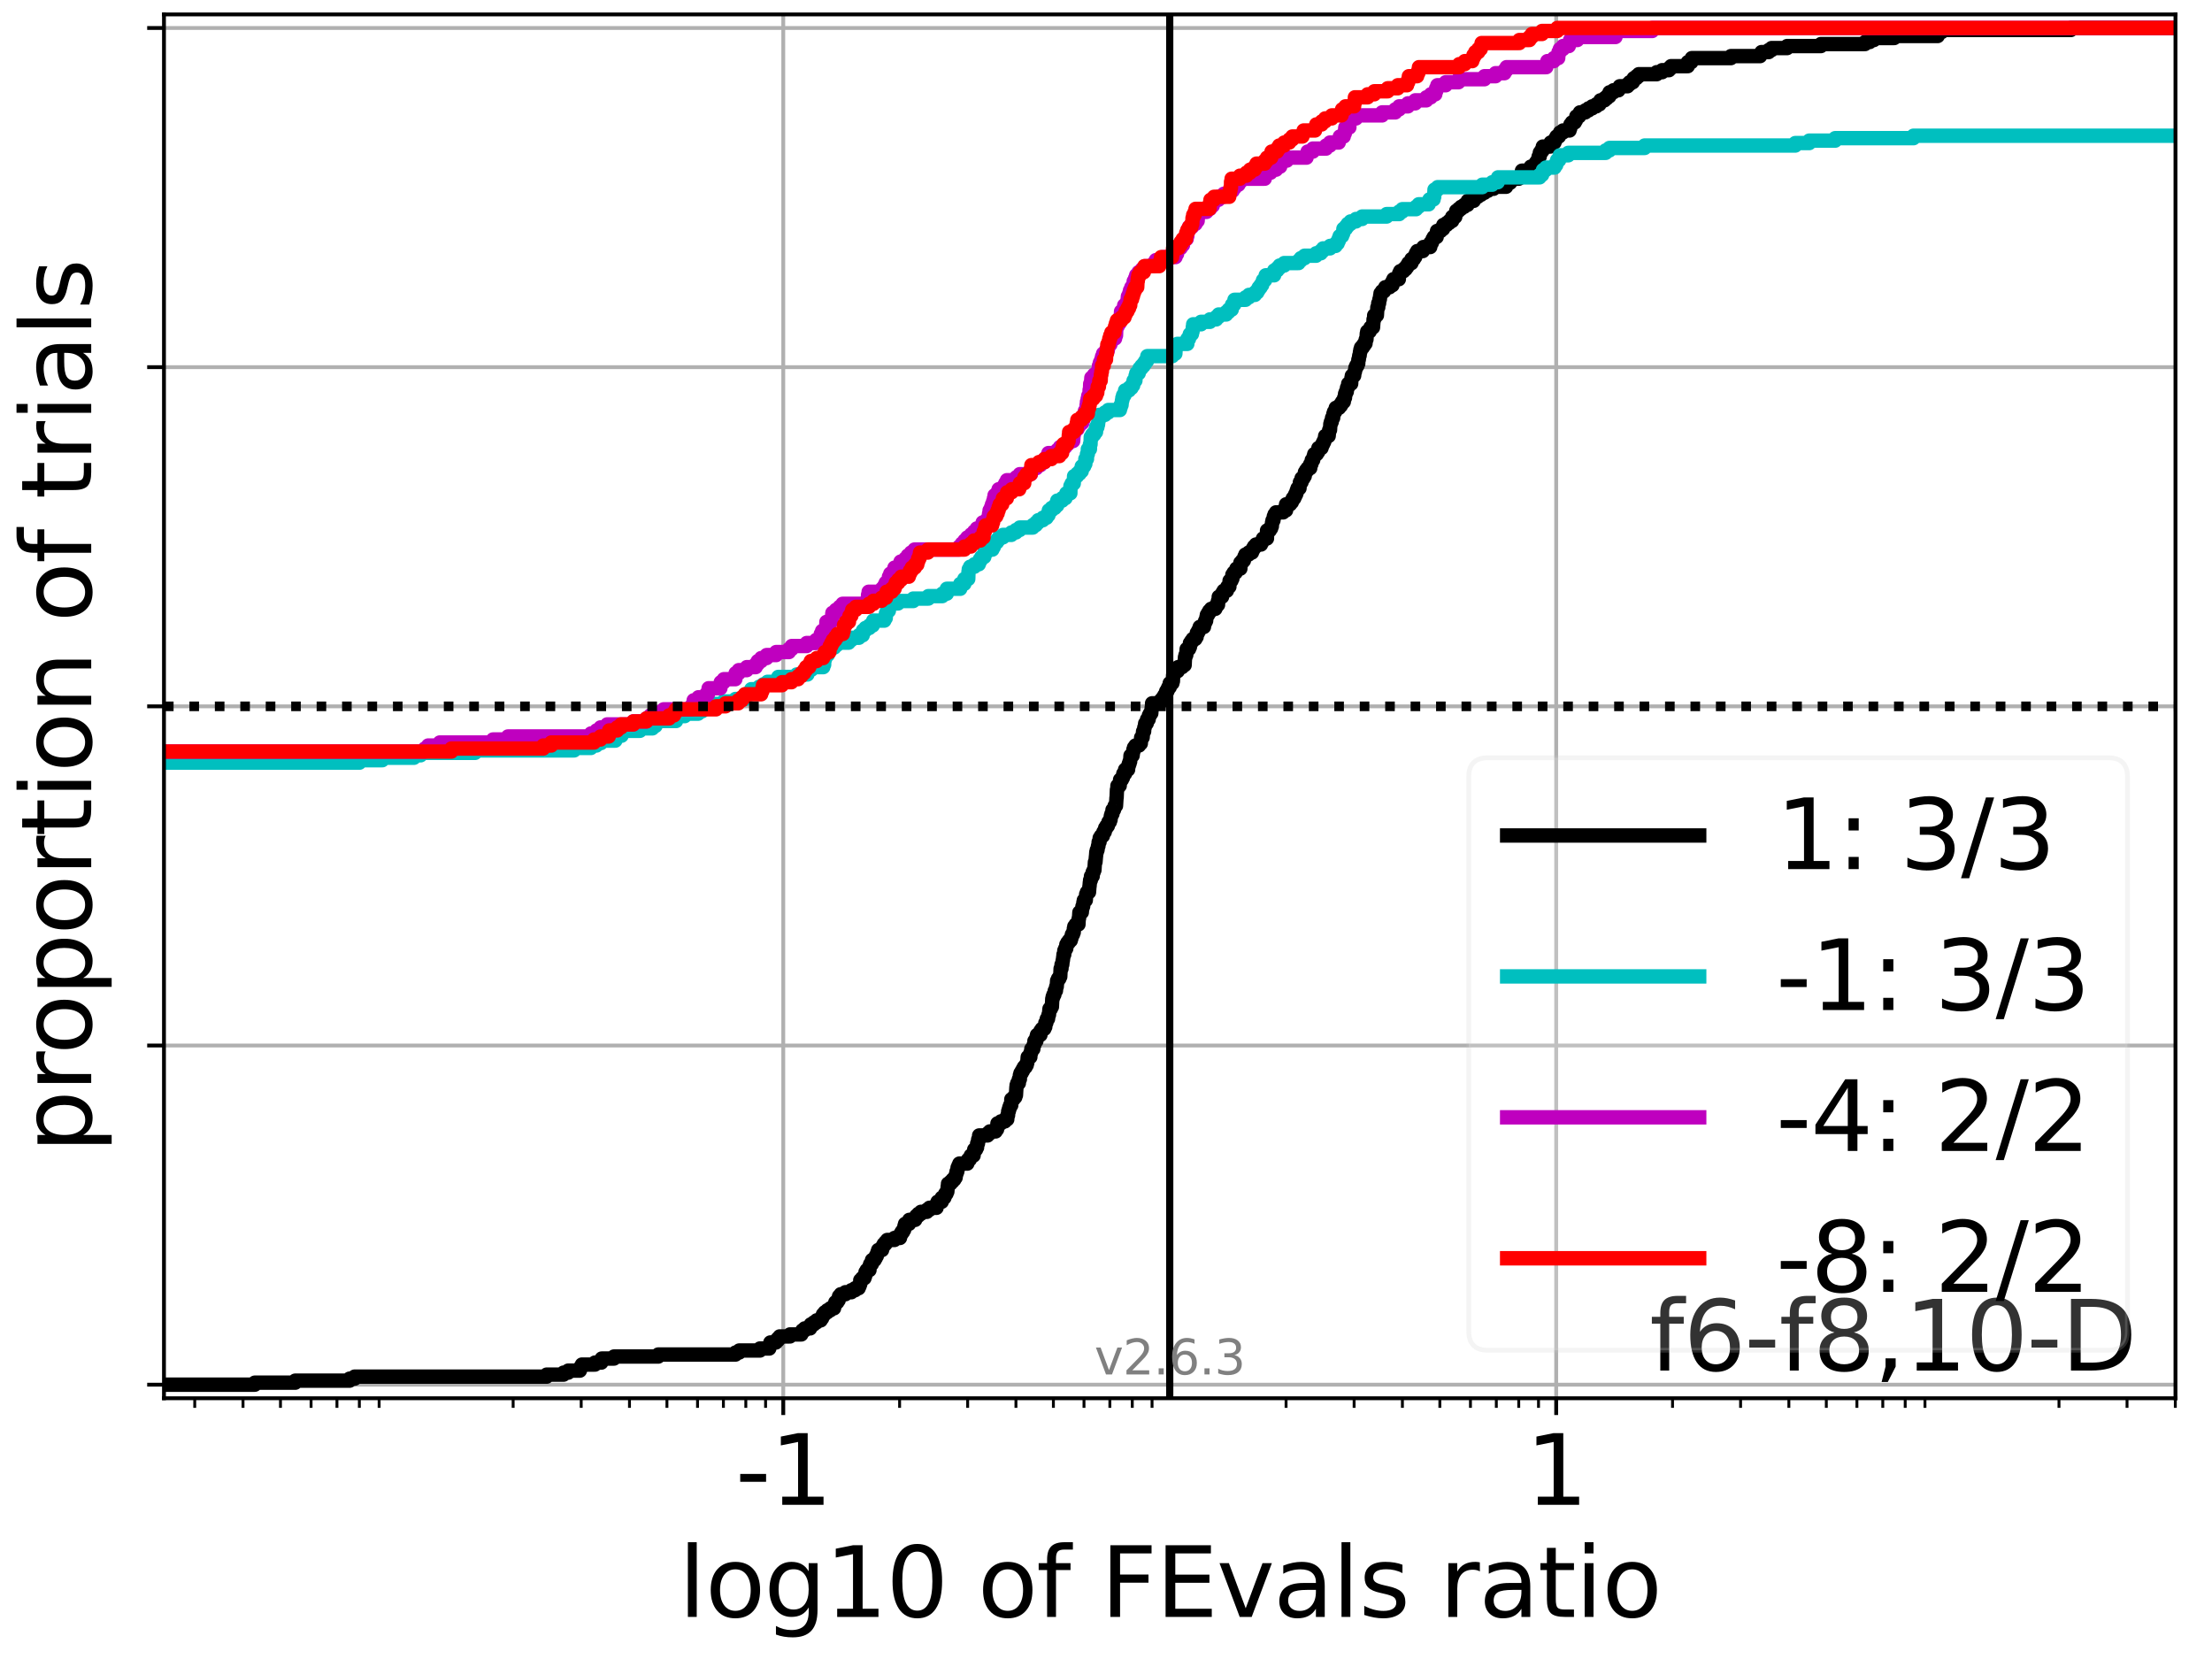 <?xml version="1.0" encoding="utf-8" standalone="no"?>
<!DOCTYPE svg PUBLIC "-//W3C//DTD SVG 1.1//EN"
  "http://www.w3.org/Graphics/SVG/1.1/DTD/svg11.dtd">
<svg xmlns:xlink="http://www.w3.org/1999/xlink" width="460.8pt" height="345.6pt" viewBox="0 0 460.8 345.6" xmlns="http://www.w3.org/2000/svg" version="1.1">
 <defs>
  <style type="text/css">*{stroke-linejoin: round; stroke-linecap: butt}</style>
 </defs>
 <g id="figure_1">
  <g id="patch_1">
   <path d="M 0 345.6 
L 460.8 345.6 
L 460.8 0 
L 0 0 
z
" style="fill: #ffffff"/>
  </g>
  <g id="axes_1">
   <g id="patch_2">
    <path d="M 34.16 291.28 
L 453.192 291.28 
L 453.192 3 
L 34.16 3 
z
" style="fill: #ffffff"/>
   </g>
   <g id="matplotlib.axis_1">
    <g id="xtick_1">
     <g id="line2d_1">
      <path d="M 163.169 291.28 
L 163.169 3 
" clip-path="url(#p3ab8b3512e)" style="fill: none; stroke: #b0b0b0; stroke-width: 0.8; stroke-linecap: square"/>
     </g>
     <g id="line2d_2">
      <defs>
       <path id="mea5ed69b67" d="M 0 0 
L 0 3.5 
" style="stroke: #000000; stroke-width: 0.8"/>
      </defs>
      <g>
       <use xlink:href="#mea5ed69b67" x="163.169" y="291.28" style="stroke: #000000; stroke-width: 0.8"/>
      </g>
     </g>
     <g id="text_1">
      <!-- -1 -->
      <g transform="translate(153.199 313.477) scale(0.2 -0.2)">
       <defs>
        <path id="DejaVuSans-2d" d="M 313 2009 
L 1997 2009 
L 1997 1497 
L 313 1497 
L 313 2009 
z
" transform="scale(0.016)"/>
        <path id="DejaVuSans-31" d="M 794 531 
L 1825 531 
L 1825 4091 
L 703 3866 
L 703 4441 
L 1819 4666 
L 2450 4666 
L 2450 531 
L 3481 531 
L 3481 0 
L 794 0 
L 794 531 
z
" transform="scale(0.016)"/>
       </defs>
       <use xlink:href="#DejaVuSans-2d"/>
       <use xlink:href="#DejaVuSans-31" x="36.084"/>
      </g>
     </g>
    </g>
    <g id="xtick_2">
     <g id="line2d_3">
      <path d="M 324.183 291.28 
L 324.183 3 
" clip-path="url(#p3ab8b3512e)" style="fill: none; stroke: #b0b0b0; stroke-width: 0.8; stroke-linecap: square"/>
     </g>
     <g id="line2d_4">
      <g>
       <use xlink:href="#mea5ed69b67" x="324.183" y="291.28" style="stroke: #000000; stroke-width: 0.8"/>
      </g>
     </g>
     <g id="text_2">
      <!-- 1 -->
      <g transform="translate(317.82 313.477) scale(0.2 -0.2)">
       <use xlink:href="#DejaVuSans-31"/>
      </g>
     </g>
    </g>
    <g id="xtick_3">
     <g id="line2d_5">
      <defs>
       <path id="m751a60b129" d="M 0 0 
L 0 2 
" style="stroke: #000000; stroke-width: 0.6"/>
      </defs>
      <g>
       <use xlink:href="#m751a60b129" x="40.567" y="291.28" style="stroke: #000000; stroke-width: 0.6"/>
      </g>
     </g>
    </g>
    <g id="xtick_4">
     <g id="line2d_6">
      <g>
       <use xlink:href="#m751a60b129" x="50.626" y="291.28" style="stroke: #000000; stroke-width: 0.6"/>
      </g>
     </g>
    </g>
    <g id="xtick_5">
     <g id="line2d_7">
      <g>
       <use xlink:href="#m751a60b129" x="58.428" y="291.28" style="stroke: #000000; stroke-width: 0.6"/>
      </g>
     </g>
    </g>
    <g id="xtick_6">
     <g id="line2d_8">
      <g>
       <use xlink:href="#m751a60b129" x="64.802" y="291.28" style="stroke: #000000; stroke-width: 0.6"/>
      </g>
     </g>
    </g>
    <g id="xtick_7">
     <g id="line2d_9">
      <g>
       <use xlink:href="#m751a60b129" x="70.192" y="291.28" style="stroke: #000000; stroke-width: 0.6"/>
      </g>
     </g>
    </g>
    <g id="xtick_8">
     <g id="line2d_10">
      <g>
       <use xlink:href="#m751a60b129" x="74.861" y="291.28" style="stroke: #000000; stroke-width: 0.6"/>
      </g>
     </g>
    </g>
    <g id="xtick_9">
     <g id="line2d_11">
      <g>
       <use xlink:href="#m751a60b129" x="78.979" y="291.28" style="stroke: #000000; stroke-width: 0.6"/>
      </g>
     </g>
    </g>
    <g id="xtick_10">
     <g id="line2d_12">
      <g>
       <use xlink:href="#m751a60b129" x="106.897" y="291.28" style="stroke: #000000; stroke-width: 0.6"/>
      </g>
     </g>
    </g>
    <g id="xtick_11">
     <g id="line2d_13">
      <g>
       <use xlink:href="#m751a60b129" x="121.074" y="291.28" style="stroke: #000000; stroke-width: 0.6"/>
      </g>
     </g>
    </g>
    <g id="xtick_12">
     <g id="line2d_14">
      <g>
       <use xlink:href="#m751a60b129" x="131.132" y="291.28" style="stroke: #000000; stroke-width: 0.6"/>
      </g>
     </g>
    </g>
    <g id="xtick_13">
     <g id="line2d_15">
      <g>
       <use xlink:href="#m751a60b129" x="138.934" y="291.28" style="stroke: #000000; stroke-width: 0.6"/>
      </g>
     </g>
    </g>
    <g id="xtick_14">
     <g id="line2d_16">
      <g>
       <use xlink:href="#m751a60b129" x="145.309" y="291.28" style="stroke: #000000; stroke-width: 0.6"/>
      </g>
     </g>
    </g>
    <g id="xtick_15">
     <g id="line2d_17">
      <g>
       <use xlink:href="#m751a60b129" x="150.699" y="291.28" style="stroke: #000000; stroke-width: 0.6"/>
      </g>
     </g>
    </g>
    <g id="xtick_16">
     <g id="line2d_18">
      <g>
       <use xlink:href="#m751a60b129" x="155.367" y="291.28" style="stroke: #000000; stroke-width: 0.6"/>
      </g>
     </g>
    </g>
    <g id="xtick_17">
     <g id="line2d_19">
      <g>
       <use xlink:href="#m751a60b129" x="159.485" y="291.28" style="stroke: #000000; stroke-width: 0.6"/>
      </g>
     </g>
    </g>
    <g id="xtick_18">
     <g id="line2d_20">
      <g>
       <use xlink:href="#m751a60b129" x="187.404" y="291.28" style="stroke: #000000; stroke-width: 0.6"/>
      </g>
     </g>
    </g>
    <g id="xtick_19">
     <g id="line2d_21">
      <g>
       <use xlink:href="#m751a60b129" x="201.581" y="291.28" style="stroke: #000000; stroke-width: 0.6"/>
      </g>
     </g>
    </g>
    <g id="xtick_20">
     <g id="line2d_22">
      <g>
       <use xlink:href="#m751a60b129" x="211.639" y="291.28" style="stroke: #000000; stroke-width: 0.6"/>
      </g>
     </g>
    </g>
    <g id="xtick_21">
     <g id="line2d_23">
      <g>
       <use xlink:href="#m751a60b129" x="219.441" y="291.28" style="stroke: #000000; stroke-width: 0.6"/>
      </g>
     </g>
    </g>
    <g id="xtick_22">
     <g id="line2d_24">
      <g>
       <use xlink:href="#m751a60b129" x="225.816" y="291.28" style="stroke: #000000; stroke-width: 0.6"/>
      </g>
     </g>
    </g>
    <g id="xtick_23">
     <g id="line2d_25">
      <g>
       <use xlink:href="#m751a60b129" x="231.205" y="291.28" style="stroke: #000000; stroke-width: 0.6"/>
      </g>
     </g>
    </g>
    <g id="xtick_24">
     <g id="line2d_26">
      <g>
       <use xlink:href="#m751a60b129" x="235.874" y="291.28" style="stroke: #000000; stroke-width: 0.6"/>
      </g>
     </g>
    </g>
    <g id="xtick_25">
     <g id="line2d_27">
      <g>
       <use xlink:href="#m751a60b129" x="239.992" y="291.28" style="stroke: #000000; stroke-width: 0.6"/>
      </g>
     </g>
    </g>
    <g id="xtick_26">
     <g id="line2d_28">
      <g>
       <use xlink:href="#m751a60b129" x="267.911" y="291.28" style="stroke: #000000; stroke-width: 0.6"/>
      </g>
     </g>
    </g>
    <g id="xtick_27">
     <g id="line2d_29">
      <g>
       <use xlink:href="#m751a60b129" x="282.087" y="291.28" style="stroke: #000000; stroke-width: 0.6"/>
      </g>
     </g>
    </g>
    <g id="xtick_28">
     <g id="line2d_30">
      <g>
       <use xlink:href="#m751a60b129" x="292.146" y="291.28" style="stroke: #000000; stroke-width: 0.6"/>
      </g>
     </g>
    </g>
    <g id="xtick_29">
     <g id="line2d_31">
      <g>
       <use xlink:href="#m751a60b129" x="299.948" y="291.28" style="stroke: #000000; stroke-width: 0.6"/>
      </g>
     </g>
    </g>
    <g id="xtick_30">
     <g id="line2d_32">
      <g>
       <use xlink:href="#m751a60b129" x="306.322" y="291.28" style="stroke: #000000; stroke-width: 0.6"/>
      </g>
     </g>
    </g>
    <g id="xtick_31">
     <g id="line2d_33">
      <g>
       <use xlink:href="#m751a60b129" x="311.712" y="291.28" style="stroke: #000000; stroke-width: 0.6"/>
      </g>
     </g>
    </g>
    <g id="xtick_32">
     <g id="line2d_34">
      <g>
       <use xlink:href="#m751a60b129" x="316.381" y="291.28" style="stroke: #000000; stroke-width: 0.6"/>
      </g>
     </g>
    </g>
    <g id="xtick_33">
     <g id="line2d_35">
      <g>
       <use xlink:href="#m751a60b129" x="320.499" y="291.28" style="stroke: #000000; stroke-width: 0.6"/>
      </g>
     </g>
    </g>
    <g id="xtick_34">
     <g id="line2d_36">
      <g>
       <use xlink:href="#m751a60b129" x="348.418" y="291.28" style="stroke: #000000; stroke-width: 0.6"/>
      </g>
     </g>
    </g>
    <g id="xtick_35">
     <g id="line2d_37">
      <g>
       <use xlink:href="#m751a60b129" x="362.594" y="291.28" style="stroke: #000000; stroke-width: 0.6"/>
      </g>
     </g>
    </g>
    <g id="xtick_36">
     <g id="line2d_38">
      <g>
       <use xlink:href="#m751a60b129" x="372.653" y="291.28" style="stroke: #000000; stroke-width: 0.6"/>
      </g>
     </g>
    </g>
    <g id="xtick_37">
     <g id="line2d_39">
      <g>
       <use xlink:href="#m751a60b129" x="380.455" y="291.28" style="stroke: #000000; stroke-width: 0.6"/>
      </g>
     </g>
    </g>
    <g id="xtick_38">
     <g id="line2d_40">
      <g>
       <use xlink:href="#m751a60b129" x="386.829" y="291.28" style="stroke: #000000; stroke-width: 0.6"/>
      </g>
     </g>
    </g>
    <g id="xtick_39">
     <g id="line2d_41">
      <g>
       <use xlink:href="#m751a60b129" x="392.219" y="291.28" style="stroke: #000000; stroke-width: 0.6"/>
      </g>
     </g>
    </g>
    <g id="xtick_40">
     <g id="line2d_42">
      <g>
       <use xlink:href="#m751a60b129" x="396.888" y="291.28" style="stroke: #000000; stroke-width: 0.6"/>
      </g>
     </g>
    </g>
    <g id="xtick_41">
     <g id="line2d_43">
      <g>
       <use xlink:href="#m751a60b129" x="401.006" y="291.28" style="stroke: #000000; stroke-width: 0.6"/>
      </g>
     </g>
    </g>
    <g id="xtick_42">
     <g id="line2d_44">
      <g>
       <use xlink:href="#m751a60b129" x="428.924" y="291.28" style="stroke: #000000; stroke-width: 0.6"/>
      </g>
     </g>
    </g>
    <g id="xtick_43">
     <g id="line2d_45">
      <g>
       <use xlink:href="#m751a60b129" x="443.101" y="291.28" style="stroke: #000000; stroke-width: 0.6"/>
      </g>
     </g>
    </g>
    <g id="xtick_44">
     <g id="line2d_46">
      <g>
       <use xlink:href="#m751a60b129" x="453.159" y="291.28" style="stroke: #000000; stroke-width: 0.6"/>
      </g>
     </g>
    </g>
    <g id="text_3">
     <!-- log10 of FEvals ratio -->
     <g transform="translate(141.371 336.833) scale(0.2 -0.2)">
      <defs>
       <path id="DejaVuSans-6c" d="M 603 4863 
L 1178 4863 
L 1178 0 
L 603 0 
L 603 4863 
z
" transform="scale(0.016)"/>
       <path id="DejaVuSans-6f" d="M 1959 3097 
Q 1497 3097 1228 2736 
Q 959 2375 959 1747 
Q 959 1119 1226 758 
Q 1494 397 1959 397 
Q 2419 397 2687 759 
Q 2956 1122 2956 1747 
Q 2956 2369 2687 2733 
Q 2419 3097 1959 3097 
z
M 1959 3584 
Q 2709 3584 3137 3096 
Q 3566 2609 3566 1747 
Q 3566 888 3137 398 
Q 2709 -91 1959 -91 
Q 1206 -91 779 398 
Q 353 888 353 1747 
Q 353 2609 779 3096 
Q 1206 3584 1959 3584 
z
" transform="scale(0.016)"/>
       <path id="DejaVuSans-67" d="M 2906 1791 
Q 2906 2416 2648 2759 
Q 2391 3103 1925 3103 
Q 1463 3103 1205 2759 
Q 947 2416 947 1791 
Q 947 1169 1205 825 
Q 1463 481 1925 481 
Q 2391 481 2648 825 
Q 2906 1169 2906 1791 
z
M 3481 434 
Q 3481 -459 3084 -895 
Q 2688 -1331 1869 -1331 
Q 1566 -1331 1297 -1286 
Q 1028 -1241 775 -1147 
L 775 -588 
Q 1028 -725 1275 -790 
Q 1522 -856 1778 -856 
Q 2344 -856 2625 -561 
Q 2906 -266 2906 331 
L 2906 616 
Q 2728 306 2450 153 
Q 2172 0 1784 0 
Q 1141 0 747 490 
Q 353 981 353 1791 
Q 353 2603 747 3093 
Q 1141 3584 1784 3584 
Q 2172 3584 2450 3431 
Q 2728 3278 2906 2969 
L 2906 3500 
L 3481 3500 
L 3481 434 
z
" transform="scale(0.016)"/>
       <path id="DejaVuSans-30" d="M 2034 4250 
Q 1547 4250 1301 3770 
Q 1056 3291 1056 2328 
Q 1056 1369 1301 889 
Q 1547 409 2034 409 
Q 2525 409 2770 889 
Q 3016 1369 3016 2328 
Q 3016 3291 2770 3770 
Q 2525 4250 2034 4250 
z
M 2034 4750 
Q 2819 4750 3233 4129 
Q 3647 3509 3647 2328 
Q 3647 1150 3233 529 
Q 2819 -91 2034 -91 
Q 1250 -91 836 529 
Q 422 1150 422 2328 
Q 422 3509 836 4129 
Q 1250 4750 2034 4750 
z
" transform="scale(0.016)"/>
       <path id="DejaVuSans-20" transform="scale(0.016)"/>
       <path id="DejaVuSans-66" d="M 2375 4863 
L 2375 4384 
L 1825 4384 
Q 1516 4384 1395 4259 
Q 1275 4134 1275 3809 
L 1275 3500 
L 2222 3500 
L 2222 3053 
L 1275 3053 
L 1275 0 
L 697 0 
L 697 3053 
L 147 3053 
L 147 3500 
L 697 3500 
L 697 3744 
Q 697 4328 969 4595 
Q 1241 4863 1831 4863 
L 2375 4863 
z
" transform="scale(0.016)"/>
       <path id="DejaVuSans-46" d="M 628 4666 
L 3309 4666 
L 3309 4134 
L 1259 4134 
L 1259 2759 
L 3109 2759 
L 3109 2228 
L 1259 2228 
L 1259 0 
L 628 0 
L 628 4666 
z
" transform="scale(0.016)"/>
       <path id="DejaVuSans-45" d="M 628 4666 
L 3578 4666 
L 3578 4134 
L 1259 4134 
L 1259 2753 
L 3481 2753 
L 3481 2222 
L 1259 2222 
L 1259 531 
L 3634 531 
L 3634 0 
L 628 0 
L 628 4666 
z
" transform="scale(0.016)"/>
       <path id="DejaVuSans-76" d="M 191 3500 
L 800 3500 
L 1894 563 
L 2988 3500 
L 3597 3500 
L 2284 0 
L 1503 0 
L 191 3500 
z
" transform="scale(0.016)"/>
       <path id="DejaVuSans-61" d="M 2194 1759 
Q 1497 1759 1228 1600 
Q 959 1441 959 1056 
Q 959 750 1161 570 
Q 1363 391 1709 391 
Q 2188 391 2477 730 
Q 2766 1069 2766 1631 
L 2766 1759 
L 2194 1759 
z
M 3341 1997 
L 3341 0 
L 2766 0 
L 2766 531 
Q 2569 213 2275 61 
Q 1981 -91 1556 -91 
Q 1019 -91 701 211 
Q 384 513 384 1019 
Q 384 1609 779 1909 
Q 1175 2209 1959 2209 
L 2766 2209 
L 2766 2266 
Q 2766 2663 2505 2880 
Q 2244 3097 1772 3097 
Q 1472 3097 1187 3025 
Q 903 2953 641 2809 
L 641 3341 
Q 956 3463 1253 3523 
Q 1550 3584 1831 3584 
Q 2591 3584 2966 3190 
Q 3341 2797 3341 1997 
z
" transform="scale(0.016)"/>
       <path id="DejaVuSans-73" d="M 2834 3397 
L 2834 2853 
Q 2591 2978 2328 3040 
Q 2066 3103 1784 3103 
Q 1356 3103 1142 2972 
Q 928 2841 928 2578 
Q 928 2378 1081 2264 
Q 1234 2150 1697 2047 
L 1894 2003 
Q 2506 1872 2764 1633 
Q 3022 1394 3022 966 
Q 3022 478 2636 193 
Q 2250 -91 1575 -91 
Q 1294 -91 989 -36 
Q 684 19 347 128 
L 347 722 
Q 666 556 975 473 
Q 1284 391 1588 391 
Q 1994 391 2212 530 
Q 2431 669 2431 922 
Q 2431 1156 2273 1281 
Q 2116 1406 1581 1522 
L 1381 1569 
Q 847 1681 609 1914 
Q 372 2147 372 2553 
Q 372 3047 722 3315 
Q 1072 3584 1716 3584 
Q 2034 3584 2315 3537 
Q 2597 3491 2834 3397 
z
" transform="scale(0.016)"/>
       <path id="DejaVuSans-72" d="M 2631 2963 
Q 2534 3019 2420 3045 
Q 2306 3072 2169 3072 
Q 1681 3072 1420 2755 
Q 1159 2438 1159 1844 
L 1159 0 
L 581 0 
L 581 3500 
L 1159 3500 
L 1159 2956 
Q 1341 3275 1631 3429 
Q 1922 3584 2338 3584 
Q 2397 3584 2469 3576 
Q 2541 3569 2628 3553 
L 2631 2963 
z
" transform="scale(0.016)"/>
       <path id="DejaVuSans-74" d="M 1172 4494 
L 1172 3500 
L 2356 3500 
L 2356 3053 
L 1172 3053 
L 1172 1153 
Q 1172 725 1289 603 
Q 1406 481 1766 481 
L 2356 481 
L 2356 0 
L 1766 0 
Q 1100 0 847 248 
Q 594 497 594 1153 
L 594 3053 
L 172 3053 
L 172 3500 
L 594 3500 
L 594 4494 
L 1172 4494 
z
" transform="scale(0.016)"/>
       <path id="DejaVuSans-69" d="M 603 3500 
L 1178 3500 
L 1178 0 
L 603 0 
L 603 3500 
z
M 603 4863 
L 1178 4863 
L 1178 4134 
L 603 4134 
L 603 4863 
z
" transform="scale(0.016)"/>
      </defs>
      <use xlink:href="#DejaVuSans-6c"/>
      <use xlink:href="#DejaVuSans-6f" x="27.783"/>
      <use xlink:href="#DejaVuSans-67" x="88.965"/>
      <use xlink:href="#DejaVuSans-31" x="152.441"/>
      <use xlink:href="#DejaVuSans-30" x="216.064"/>
      <use xlink:href="#DejaVuSans-20" x="279.688"/>
      <use xlink:href="#DejaVuSans-6f" x="311.475"/>
      <use xlink:href="#DejaVuSans-66" x="372.656"/>
      <use xlink:href="#DejaVuSans-20" x="407.861"/>
      <use xlink:href="#DejaVuSans-46" x="439.648"/>
      <use xlink:href="#DejaVuSans-45" x="497.168"/>
      <use xlink:href="#DejaVuSans-76" x="560.352"/>
      <use xlink:href="#DejaVuSans-61" x="619.531"/>
      <use xlink:href="#DejaVuSans-6c" x="680.811"/>
      <use xlink:href="#DejaVuSans-73" x="708.594"/>
      <use xlink:href="#DejaVuSans-20" x="760.693"/>
      <use xlink:href="#DejaVuSans-72" x="792.48"/>
      <use xlink:href="#DejaVuSans-61" x="833.594"/>
      <use xlink:href="#DejaVuSans-74" x="894.873"/>
      <use xlink:href="#DejaVuSans-69" x="934.082"/>
      <use xlink:href="#DejaVuSans-6f" x="961.865"/>
     </g>
    </g>
   </g>
   <g id="matplotlib.axis_2">
    <g id="ytick_1">
     <g id="line2d_47">
      <path d="M 34.16 288.454 
L 453.192 288.454 
" clip-path="url(#p3ab8b3512e)" style="fill: none; stroke: #b0b0b0; stroke-width: 0.8; stroke-linecap: square"/>
     </g>
     <g id="line2d_48">
      <defs>
       <path id="mae9caa2a7b" d="M 0 0 
L -3.5 0 
" style="stroke: #000000; stroke-width: 0.8"/>
      </defs>
      <g>
       <use xlink:href="#mae9caa2a7b" x="34.16" y="288.454" style="stroke: #000000; stroke-width: 0.8"/>
      </g>
     </g>
    </g>
    <g id="ytick_2">
     <g id="line2d_49">
      <path d="M 34.16 217.797 
L 453.192 217.797 
" clip-path="url(#p3ab8b3512e)" style="fill: none; stroke: #b0b0b0; stroke-width: 0.8; stroke-linecap: square"/>
     </g>
     <g id="line2d_50">
      <g>
       <use xlink:href="#mae9caa2a7b" x="34.16" y="217.797" style="stroke: #000000; stroke-width: 0.8"/>
      </g>
     </g>
    </g>
    <g id="ytick_3">
     <g id="line2d_51">
      <path d="M 34.16 147.14 
L 453.192 147.14 
" clip-path="url(#p3ab8b3512e)" style="fill: none; stroke: #b0b0b0; stroke-width: 0.8; stroke-linecap: square"/>
     </g>
     <g id="line2d_52">
      <g>
       <use xlink:href="#mae9caa2a7b" x="34.16" y="147.14" style="stroke: #000000; stroke-width: 0.8"/>
      </g>
     </g>
    </g>
    <g id="ytick_4">
     <g id="line2d_53">
      <path d="M 34.16 76.483 
L 453.192 76.483 
" clip-path="url(#p3ab8b3512e)" style="fill: none; stroke: #b0b0b0; stroke-width: 0.8; stroke-linecap: square"/>
     </g>
     <g id="line2d_54">
      <g>
       <use xlink:href="#mae9caa2a7b" x="34.16" y="76.483" style="stroke: #000000; stroke-width: 0.8"/>
      </g>
     </g>
    </g>
    <g id="ytick_5">
     <g id="line2d_55">
      <path d="M 34.16 5.826 
L 453.192 5.826 
" clip-path="url(#p3ab8b3512e)" style="fill: none; stroke: #b0b0b0; stroke-width: 0.8; stroke-linecap: square"/>
     </g>
     <g id="line2d_56">
      <g>
       <use xlink:href="#mae9caa2a7b" x="34.16" y="5.826" style="stroke: #000000; stroke-width: 0.8"/>
      </g>
     </g>
    </g>
    <g id="text_4">
     <!-- proportion of trials -->
     <g transform="translate(19.001 240.146) rotate(-90) scale(0.2 -0.2)">
      <defs>
       <path id="DejaVuSans-70" d="M 1159 525 
L 1159 -1331 
L 581 -1331 
L 581 3500 
L 1159 3500 
L 1159 2969 
Q 1341 3281 1617 3432 
Q 1894 3584 2278 3584 
Q 2916 3584 3314 3078 
Q 3713 2572 3713 1747 
Q 3713 922 3314 415 
Q 2916 -91 2278 -91 
Q 1894 -91 1617 61 
Q 1341 213 1159 525 
z
M 3116 1747 
Q 3116 2381 2855 2742 
Q 2594 3103 2138 3103 
Q 1681 3103 1420 2742 
Q 1159 2381 1159 1747 
Q 1159 1113 1420 752 
Q 1681 391 2138 391 
Q 2594 391 2855 752 
Q 3116 1113 3116 1747 
z
" transform="scale(0.016)"/>
       <path id="DejaVuSans-6e" d="M 3513 2113 
L 3513 0 
L 2938 0 
L 2938 2094 
Q 2938 2591 2744 2837 
Q 2550 3084 2163 3084 
Q 1697 3084 1428 2787 
Q 1159 2491 1159 1978 
L 1159 0 
L 581 0 
L 581 3500 
L 1159 3500 
L 1159 2956 
Q 1366 3272 1645 3428 
Q 1925 3584 2291 3584 
Q 2894 3584 3203 3211 
Q 3513 2838 3513 2113 
z
" transform="scale(0.016)"/>
      </defs>
      <use xlink:href="#DejaVuSans-70"/>
      <use xlink:href="#DejaVuSans-72" x="63.477"/>
      <use xlink:href="#DejaVuSans-6f" x="102.34"/>
      <use xlink:href="#DejaVuSans-70" x="163.521"/>
      <use xlink:href="#DejaVuSans-6f" x="226.998"/>
      <use xlink:href="#DejaVuSans-72" x="288.18"/>
      <use xlink:href="#DejaVuSans-74" x="329.293"/>
      <use xlink:href="#DejaVuSans-69" x="368.502"/>
      <use xlink:href="#DejaVuSans-6f" x="396.285"/>
      <use xlink:href="#DejaVuSans-6e" x="457.467"/>
      <use xlink:href="#DejaVuSans-20" x="520.846"/>
      <use xlink:href="#DejaVuSans-6f" x="552.633"/>
      <use xlink:href="#DejaVuSans-66" x="613.814"/>
      <use xlink:href="#DejaVuSans-20" x="649.02"/>
      <use xlink:href="#DejaVuSans-74" x="680.807"/>
      <use xlink:href="#DejaVuSans-72" x="720.016"/>
      <use xlink:href="#DejaVuSans-69" x="761.129"/>
      <use xlink:href="#DejaVuSans-61" x="788.912"/>
      <use xlink:href="#DejaVuSans-6c" x="850.191"/>
      <use xlink:href="#DejaVuSans-73" x="877.975"/>
     </g>
    </g>
   </g>
   <g id="line2d_57">
    <path d="M 34.16 288.454 
L 53.076 288.454 
L 53.076 288.035 
L 61.497 288.035 
L 61.497 287.616 
L 72.82 287.616 
L 72.82 287.198 
L 73.869 287.198 
L 73.869 286.779 
L 113.88 286.779 
L 113.88 286.36 
L 117.398 286.36 
L 117.398 285.941 
L 118.376 285.941 
L 118.376 285.523 
L 120.798 285.523 
L 120.798 285.104 
L 120.978 285.104 
L 120.978 284.685 
L 121.223 284.685 
L 121.223 284.267 
L 123.938 284.267 
L 123.938 283.848 
L 125.27 283.848 
L 125.349 283.011 
L 127.9 283.011 
L 127.9 282.592 
L 137.127 282.592 
L 137.127 282.173 
L 153.224 282.173 
L 153.224 281.754 
L 153.996 281.754 
L 153.996 281.336 
L 158.31 281.336 
L 158.31 280.917 
L 160.254 280.917 
L 160.337 280.08 
L 160.481 280.08 
L 160.481 279.661 
L 161.645 279.661 
L 161.645 279.242 
L 162.043 279.242 
L 162.043 278.823 
L 162.417 278.823 
L 162.417 278.405 
L 164.565 278.405 
L 164.565 277.986 
L 166.924 277.986 
L 166.924 277.567 
L 167.132 277.567 
L 167.132 277.149 
L 167.639 277.149 
L 167.639 276.73 
L 168.758 276.73 
L 168.758 276.311 
L 168.902 276.311 
L 168.902 275.893 
L 169.544 275.893 
L 169.544 275.474 
L 170.122 275.474 
L 170.122 275.055 
L 170.971 275.055 
L 170.971 274.636 
L 171.257 274.636 
L 171.257 274.218 
L 171.443 274.218 
L 171.443 273.799 
L 171.8 273.799 
L 171.8 273.38 
L 172.327 273.38 
L 172.327 272.962 
L 172.968 272.962 
L 172.968 272.543 
L 173.74 272.543 
L 173.74 272.124 
L 173.855 272.124 
L 173.855 271.705 
L 174.017 271.705 
L 174.017 271.287 
L 174.433 271.287 
L 174.433 270.868 
L 174.704 270.868 
L 174.789 270.031 
L 175.138 270.031 
L 175.138 269.612 
L 176.111 269.612 
L 176.111 269.193 
L 177.346 269.193 
L 177.346 268.774 
L 178.135 268.774 
L 178.135 268.356 
L 178.871 268.356 
L 178.871 267.937 
L 179.057 267.937 
L 179.057 267.518 
L 179.205 267.518 
L 179.213 266.681 
L 179.585 266.681 
L 179.585 266.262 
L 180.081 266.262 
L 180.081 265.844 
L 180.225 265.844 
L 180.3 265.006 
L 180.547 265.006 
L 180.547 264.587 
L 181.125 264.587 
L 181.13 263.75 
L 181.274 263.75 
L 181.274 263.331 
L 181.617 263.331 
L 181.657 262.494 
L 182.195 262.494 
L 182.195 262.075 
L 182.435 262.075 
L 182.435 261.656 
L 182.656 261.656 
L 182.656 261.238 
L 182.804 261.238 
L 182.804 260.819 
L 182.946 260.819 
L 182.946 260.4 
L 183.752 260.4 
L 183.752 259.982 
L 183.874 259.982 
L 183.874 259.563 
L 184.107 259.563 
L 184.107 259.144 
L 184.467 259.144 
L 184.467 258.726 
L 184.831 258.726 
L 184.831 258.307 
L 186.339 258.307 
L 186.339 257.888 
L 187.478 257.888 
L 187.57 257.051 
L 187.826 257.051 
L 187.826 256.632 
L 188.116 256.632 
L 188.116 256.213 
L 188.349 256.213 
L 188.418 255.376 
L 188.541 255.376 
L 188.541 254.957 
L 189.365 254.957 
L 189.419 254.12 
L 190.65 254.12 
L 190.65 253.701 
L 190.877 253.701 
L 190.877 253.282 
L 191.303 253.282 
L 191.303 252.864 
L 191.849 252.864 
L 191.849 252.445 
L 193.086 252.445 
L 193.086 252.026 
L 193.622 252.026 
L 193.622 251.607 
L 195.096 251.607 
L 195.11 250.77 
L 195.317 250.77 
L 195.317 250.351 
L 196.18 250.351 
L 196.183 249.514 
L 196.73 249.514 
L 196.73 249.095 
L 196.898 249.095 
L 196.898 248.677 
L 197.167 248.677 
L 197.167 248.258 
L 197.343 248.258 
L 197.445 247.002 
L 197.492 247.002 
L 197.492 246.583 
L 198.018 246.583 
L 198.018 246.164 
L 198.413 246.164 
L 198.413 245.746 
L 198.801 245.746 
L 198.801 245.327 
L 199.067 245.327 
L 199.176 244.489 
L 199.263 244.489 
L 199.263 244.071 
L 199.417 244.071 
L 199.484 243.233 
L 199.664 243.233 
L 199.664 242.815 
L 199.85 242.815 
L 199.85 242.396 
L 201.507 242.396 
L 201.507 241.977 
L 201.659 241.977 
L 201.659 241.559 
L 202.026 241.559 
L 202.026 241.14 
L 202.235 241.14 
L 202.235 240.721 
L 202.81 240.721 
L 202.909 239.884 
L 202.95 239.884 
L 202.95 239.465 
L 203.337 239.465 
L 203.337 239.046 
L 203.538 239.046 
L 203.559 238.209 
L 203.728 238.209 
L 203.776 237.371 
L 203.968 237.371 
L 203.975 236.534 
L 205.734 236.534 
L 205.734 236.115 
L 206.193 236.115 
L 206.193 235.697 
L 207.41 235.697 
L 207.41 235.278 
L 207.701 235.278 
L 207.79 234.022 
L 208.505 234.022 
L 208.505 233.603 
L 209.344 233.603 
L 209.344 233.184 
L 209.828 233.184 
L 209.861 232.347 
L 209.993 232.347 
L 210.024 231.51 
L 210.151 231.51 
L 210.151 231.091 
L 210.268 231.091 
L 210.268 230.672 
L 210.421 230.672 
L 210.421 230.253 
L 210.654 230.253 
L 210.679 228.997 
L 211.143 228.997 
L 211.143 228.579 
L 211.491 228.579 
L 211.491 228.16 
L 211.639 228.16 
L 211.738 226.485 
L 211.779 226.485 
L 211.779 226.066 
L 211.916 226.066 
L 211.916 225.648 
L 212.241 225.648 
L 212.253 224.81 
L 212.46 224.81 
L 212.462 223.973 
L 212.582 223.973 
L 212.582 223.554 
L 212.831 223.554 
L 212.831 223.135 
L 213.066 223.135 
L 213.066 222.717 
L 213.297 222.717 
L 213.297 222.298 
L 213.644 222.298 
L 213.644 221.879 
L 213.88 221.879 
L 213.88 221.461 
L 213.995 221.461 
L 214.091 220.204 
L 214.636 220.204 
L 214.637 219.367 
L 214.8 219.367 
L 214.846 218.53 
L 215.254 218.53 
L 215.323 217.692 
L 215.471 217.692 
L 215.492 216.855 
L 215.895 216.855 
L 215.912 216.017 
L 216.024 216.017 
L 216.024 215.599 
L 216.739 215.599 
L 216.739 214.761 
L 217.029 214.761 
L 217.029 214.343 
L 217.547 214.343 
L 217.547 213.924 
L 217.746 213.924 
L 217.764 213.086 
L 217.967 213.086 
L 218.07 212.249 
L 218.319 212.249 
L 218.414 211.412 
L 218.517 211.412 
L 218.625 210.155 
L 218.92 210.155 
L 218.92 209.737 
L 219.13 209.737 
L 219.208 208.062 
L 219.297 208.062 
L 219.297 207.643 
L 219.441 207.643 
L 219.441 207.225 
L 219.638 207.225 
L 219.729 206.387 
L 219.969 206.387 
L 220.019 205.55 
L 220.136 205.55 
L 220.223 204.294 
L 220.407 204.294 
L 220.407 203.875 
L 220.683 203.875 
L 220.683 203.456 
L 220.868 203.456 
L 220.947 201.781 
L 221.126 201.781 
L 221.141 200.944 
L 221.285 200.944 
L 221.372 200.106 
L 221.407 200.106 
L 221.507 199.269 
L 221.543 199.269 
L 221.543 198.85 
L 221.698 198.85 
L 221.719 198.013 
L 221.898 198.013 
L 221.898 197.594 
L 222.12 197.594 
L 222.143 196.757 
L 222.37 196.757 
L 222.37 196.338 
L 222.685 196.338 
L 222.685 195.919 
L 223.057 195.919 
L 223.057 195.501 
L 223.186 195.501 
L 223.186 195.082 
L 223.301 195.082 
L 223.301 194.663 
L 223.522 194.663 
L 223.522 194.245 
L 223.674 194.245 
L 223.712 193.407 
L 223.799 193.407 
L 223.799 192.988 
L 224.086 192.988 
L 224.086 192.57 
L 224.66 192.57 
L 224.718 191.314 
L 224.782 191.314 
L 224.858 190.058 
L 225.36 190.058 
L 225.418 189.22 
L 225.497 189.22 
L 225.497 188.801 
L 225.638 188.801 
L 225.697 187.964 
L 225.782 187.964 
L 225.782 187.545 
L 226.188 187.545 
L 226.269 186.289 
L 226.427 186.289 
L 226.427 185.87 
L 226.852 185.87 
L 226.953 184.614 
L 226.973 184.614 
L 227.039 183.777 
L 227.087 183.777 
L 227.087 183.358 
L 227.243 183.358 
L 227.277 182.521 
L 227.628 182.521 
L 227.629 181.683 
L 227.824 181.683 
L 227.824 181.265 
L 227.986 181.265 
L 228.093 179.59 
L 228.204 179.59 
L 228.314 178.334 
L 228.326 178.334 
L 228.383 177.496 
L 228.484 177.496 
L 228.484 177.078 
L 228.629 177.078 
L 228.731 176.24 
L 228.821 176.24 
L 228.873 175.403 
L 229.054 175.403 
L 229.088 174.565 
L 229.344 174.565 
L 229.344 174.147 
L 229.737 174.147 
L 229.737 173.728 
L 229.862 173.728 
L 229.862 173.309 
L 230.137 173.309 
L 230.231 172.472 
L 230.489 172.472 
L 230.489 172.053 
L 230.786 172.053 
L 230.786 171.634 
L 230.927 171.634 
L 230.927 171.216 
L 231.199 171.216 
L 231.199 170.797 
L 231.343 170.797 
L 231.41 169.96 
L 231.535 169.96 
L 231.535 169.541 
L 231.743 169.541 
L 231.756 168.703 
L 232.069 168.703 
L 232.069 168.285 
L 232.205 168.285 
L 232.205 167.866 
L 232.479 167.866 
L 232.584 166.191 
L 232.61 166.191 
L 232.68 164.516 
L 232.754 164.516 
L 232.787 163.679 
L 233.253 163.679 
L 233.337 162.423 
L 233.714 162.423 
L 233.714 162.004 
L 233.931 162.004 
L 234.004 161.167 
L 234.378 161.167 
L 234.38 160.329 
L 234.998 160.329 
L 235.023 159.492 
L 235.162 159.492 
L 235.162 159.073 
L 235.306 159.073 
L 235.306 158.654 
L 235.429 158.654 
L 235.508 157.398 
L 235.946 157.398 
L 236.047 156.561 
L 236.105 156.561 
L 236.105 156.142 
L 236.236 156.142 
L 236.236 155.724 
L 236.535 155.724 
L 236.535 155.305 
L 237.276 155.305 
L 237.276 154.886 
L 237.648 154.886 
L 237.724 153.63 
L 238.033 153.63 
L 238.121 152.374 
L 238.338 152.374 
L 238.383 151.536 
L 238.465 151.536 
L 238.562 150.699 
L 238.884 150.699 
L 238.952 149.862 
L 239.284 149.862 
L 239.345 149.024 
L 239.558 149.024 
L 239.558 148.605 
L 239.83 148.605 
L 239.933 147.349 
L 239.977 147.349 
L 240.001 146.512 
L 241.578 146.512 
L 241.578 146.093 
L 241.97 146.093 
L 241.97 145.675 
L 242.295 145.675 
L 242.295 145.256 
L 242.548 145.256 
L 242.548 144.837 
L 242.825 144.837 
L 242.825 144.418 
L 242.94 144.418 
L 242.94 144 
L 243.187 144 
L 243.187 143.581 
L 243.38 143.581 
L 243.38 143.162 
L 243.676 143.162 
L 243.676 142.325 
L 244.227 142.325 
L 244.227 141.906 
L 244.34 141.906 
L 244.388 140.65 
L 244.533 140.65 
L 244.533 140.231 
L 244.725 140.231 
L 244.725 139.813 
L 245.336 139.813 
L 245.41 138.975 
L 246.267 138.975 
L 246.267 138.556 
L 246.78 138.556 
L 246.857 136.882 
L 246.959 136.882 
L 246.959 136.463 
L 247.118 136.463 
L 247.205 135.207 
L 247.699 135.207 
L 247.699 134.788 
L 247.88 134.788 
L 247.89 133.951 
L 248.167 133.951 
L 248.167 133.532 
L 248.468 133.532 
L 248.468 133.113 
L 249.024 133.113 
L 249.024 132.695 
L 249.271 132.695 
L 249.315 131.857 
L 249.562 131.857 
L 249.562 131.438 
L 249.772 131.438 
L 249.772 131.02 
L 249.919 131.02 
L 249.919 130.601 
L 250.803 130.601 
L 250.89 129.764 
L 251.05 129.764 
L 251.05 129.345 
L 251.251 129.345 
L 251.33 128.508 
L 251.416 128.508 
L 251.416 128.089 
L 251.663 128.089 
L 251.663 127.67 
L 251.91 127.67 
L 251.91 127.251 
L 252.282 127.251 
L 252.282 126.833 
L 253.179 126.833 
L 253.179 126.414 
L 253.4 126.414 
L 253.4 125.995 
L 253.734 125.995 
L 253.734 125.158 
L 253.882 125.158 
L 253.89 124.32 
L 254.577 124.32 
L 254.656 123.483 
L 254.903 123.483 
L 254.903 123.064 
L 255.575 123.064 
L 255.682 122.227 
L 256.102 122.227 
L 256.147 120.971 
L 256.533 120.971 
L 256.533 120.552 
L 256.725 120.552 
L 256.725 119.715 
L 256.989 119.715 
L 256.989 119.296 
L 257.409 119.296 
L 257.409 118.877 
L 257.567 118.877 
L 257.567 118.459 
L 258.387 118.459 
L 258.403 117.202 
L 258.765 117.202 
L 258.765 116.784 
L 259.124 116.784 
L 259.124 116.365 
L 259.246 116.365 
L 259.246 115.946 
L 259.435 115.946 
L 259.435 115.528 
L 260.109 115.528 
L 260.109 115.109 
L 260.809 115.109 
L 260.809 114.69 
L 260.988 114.69 
L 260.988 114.271 
L 261.234 114.271 
L 261.234 113.853 
L 261.62 113.853 
L 261.62 113.434 
L 262.686 113.434 
L 262.686 113.015 
L 262.908 113.015 
L 262.908 112.597 
L 263.108 112.597 
L 263.108 112.178 
L 263.929 112.178 
L 263.949 110.503 
L 264.523 110.503 
L 264.523 110.084 
L 264.791 110.084 
L 264.791 109.666 
L 264.943 109.666 
L 264.996 108.828 
L 265.083 108.828 
L 265.083 108.41 
L 265.28 108.41 
L 265.359 107.572 
L 265.519 107.572 
L 265.519 107.153 
L 265.809 107.153 
L 265.809 106.735 
L 267.298 106.735 
L 267.298 106.316 
L 267.911 106.316 
L 267.911 105.06 
L 268.762 105.06 
L 268.762 104.641 
L 269.11 104.641 
L 269.11 104.222 
L 269.307 104.222 
L 269.307 103.804 
L 269.617 103.804 
L 269.617 103.385 
L 269.811 103.385 
L 269.811 102.966 
L 270.014 102.966 
L 270.014 102.548 
L 270.147 102.548 
L 270.147 102.129 
L 270.304 102.129 
L 270.304 101.71 
L 270.71 101.71 
L 270.796 100.454 
L 271.128 100.454 
L 271.151 99.617 
L 271.552 99.617 
L 271.552 99.198 
L 271.792 99.198 
L 271.844 98.361 
L 272.091 98.361 
L 272.091 97.942 
L 272.405 97.942 
L 272.405 97.523 
L 272.942 97.523 
L 272.942 96.686 
L 273.184 96.686 
L 273.264 95.848 
L 273.554 95.848 
L 273.554 95.43 
L 273.666 95.43 
L 273.666 95.011 
L 273.785 95.011 
L 273.785 94.592 
L 274.315 94.592 
L 274.315 94.174 
L 274.591 94.174 
L 274.644 93.336 
L 275.293 93.336 
L 275.293 92.917 
L 275.44 92.917 
L 275.44 92.499 
L 275.645 92.499 
L 275.645 92.08 
L 275.846 92.08 
L 275.846 91.661 
L 275.999 91.661 
L 276.057 90.824 
L 276.783 90.824 
L 276.859 89.986 
L 276.895 89.986 
L 276.895 89.568 
L 277.066 89.568 
L 277.138 88.312 
L 277.246 88.312 
L 277.246 87.893 
L 277.419 87.893 
L 277.491 87.055 
L 277.715 87.055 
L 277.761 86.218 
L 277.895 86.218 
L 277.895 85.799 
L 278.14 85.799 
L 278.14 85.381 
L 278.269 85.381 
L 278.269 84.962 
L 278.959 84.962 
L 278.959 84.543 
L 279.318 84.543 
L 279.318 84.125 
L 279.576 84.125 
L 279.576 83.706 
L 279.937 83.706 
L 280.011 82.868 
L 280.183 82.868 
L 280.206 82.031 
L 280.362 82.031 
L 280.362 81.612 
L 280.554 81.612 
L 280.608 80.775 
L 280.768 80.775 
L 280.855 79.937 
L 281.469 79.937 
L 281.541 78.681 
L 281.617 78.681 
L 281.617 78.263 
L 282.087 78.263 
L 282.187 77.425 
L 282.266 77.425 
L 282.359 76.588 
L 282.538 76.588 
L 282.538 76.169 
L 282.783 76.169 
L 282.783 75.75 
L 282.944 75.75 
L 282.976 74.913 
L 283.061 74.913 
L 283.156 74.076 
L 283.234 74.076 
L 283.322 73.238 
L 283.401 73.238 
L 283.401 72.819 
L 283.53 72.819 
L 283.53 72.401 
L 283.881 72.401 
L 283.881 71.982 
L 284.168 71.982 
L 284.168 71.563 
L 284.459 71.563 
L 284.508 70.726 
L 284.654 70.726 
L 284.733 69.47 
L 284.817 69.47 
L 284.817 69.051 
L 285.335 69.051 
L 285.335 68.632 
L 285.498 68.632 
L 285.498 68.214 
L 286.02 68.214 
L 286.116 66.958 
L 286.137 66.958 
L 286.137 66.539 
L 286.267 66.539 
L 286.267 65.701 
L 286.83 65.701 
L 286.93 64.027 
L 287.11 64.027 
L 287.11 63.189 
L 287.285 63.189 
L 287.355 62.352 
L 287.447 62.352 
L 287.527 61.514 
L 287.593 61.514 
L 287.593 61.096 
L 287.891 61.096 
L 287.891 60.677 
L 288.339 60.677 
L 288.339 60.258 
L 288.575 60.258 
L 288.575 59.84 
L 289.46 59.84 
L 289.46 59.421 
L 290.07 59.421 
L 290.078 58.583 
L 290.276 58.583 
L 290.276 58.165 
L 291.402 58.165 
L 291.481 56.909 
L 291.683 56.909 
L 291.683 56.49 
L 292.388 56.49 
L 292.388 56.071 
L 292.833 56.071 
L 292.833 55.652 
L 293.148 55.652 
L 293.148 55.234 
L 293.395 55.234 
L 293.395 54.815 
L 294.032 54.815 
L 294.044 53.978 
L 294.538 53.978 
L 294.538 53.559 
L 294.81 53.559 
L 294.81 53.14 
L 294.989 53.14 
L 294.989 52.721 
L 295.235 52.721 
L 295.235 52.303 
L 296.399 52.303 
L 296.399 51.884 
L 296.512 51.884 
L 296.512 51.465 
L 297.94 51.465 
L 297.949 50.628 
L 298.271 50.628 
L 298.271 50.209 
L 298.444 50.209 
L 298.444 49.791 
L 298.687 49.791 
L 298.687 49.372 
L 299.281 49.372 
L 299.36 48.116 
L 300.132 48.116 
L 300.132 47.697 
L 300.627 47.697 
L 300.676 46.86 
L 301.382 46.86 
L 301.382 46.441 
L 301.912 46.441 
L 301.912 46.022 
L 302.515 46.022 
L 302.515 45.185 
L 303.151 45.185 
L 303.259 44.347 
L 303.358 44.347 
L 303.358 43.929 
L 303.866 43.929 
L 303.866 43.51 
L 304.36 43.51 
L 304.36 43.091 
L 305.012 43.091 
L 305.012 42.673 
L 305.727 42.673 
L 305.763 41.835 
L 307.009 41.835 
L 307.009 40.998 
L 307.852 40.998 
L 307.852 40.579 
L 308.518 40.579 
L 308.518 40.16 
L 309.241 40.16 
L 309.241 39.742 
L 309.956 39.742 
L 309.956 39.323 
L 311.139 39.323 
L 311.139 38.904 
L 313.754 38.904 
L 313.754 38.485 
L 314.001 38.485 
L 314.001 38.067 
L 314.603 38.067 
L 314.603 37.648 
L 314.893 37.648 
L 314.893 37.229 
L 316.381 37.229 
L 316.381 36.811 
L 316.906 36.811 
L 316.994 35.973 
L 317.056 35.973 
L 317.056 35.554 
L 318.662 35.554 
L 318.662 35.136 
L 318.884 35.136 
L 318.884 34.717 
L 319.94 34.717 
L 319.94 33.88 
L 320.234 33.88 
L 320.234 33.461 
L 320.425 33.461 
L 320.523 32.624 
L 320.745 32.624 
L 320.782 31.786 
L 321.059 31.786 
L 321.059 31.367 
L 321.367 31.367 
L 321.403 30.53 
L 322.92 30.53 
L 323.025 29.693 
L 323.825 29.693 
L 323.825 29.274 
L 324.004 29.274 
L 324.004 28.855 
L 324.249 28.855 
L 324.249 28.436 
L 324.752 28.436 
L 324.752 28.018 
L 324.973 28.018 
L 324.973 27.599 
L 325.593 27.599 
L 325.593 27.18 
L 326.964 27.18 
L 326.964 26.762 
L 327.104 26.762 
L 327.148 25.924 
L 327.454 25.924 
L 327.454 25.506 
L 328.059 25.506 
L 328.059 25.087 
L 328.296 25.087 
L 328.375 24.249 
L 328.965 24.249 
L 328.965 23.831 
L 329.129 23.831 
L 329.129 23.412 
L 330.249 23.412 
L 330.249 22.993 
L 330.927 22.993 
L 330.927 22.575 
L 331.682 22.575 
L 331.682 22.156 
L 332.533 22.156 
L 332.533 21.737 
L 333.194 21.737 
L 333.194 21.318 
L 333.395 21.318 
L 333.395 20.9 
L 334.245 20.9 
L 334.245 20.481 
L 334.744 20.481 
L 334.744 20.062 
L 335.256 20.062 
L 335.294 19.225 
L 336.107 19.225 
L 336.107 18.806 
L 337.156 18.806 
L 337.156 18.387 
L 337.422 18.387 
L 337.422 17.969 
L 339.037 17.969 
L 339.037 17.55 
L 339.484 17.55 
L 339.484 17.131 
L 340.153 17.131 
L 340.153 16.713 
L 340.335 16.713 
L 340.335 16.294 
L 340.899 16.294 
L 340.899 15.875 
L 341.384 15.875 
L 341.384 15.457 
L 345.127 15.457 
L 345.127 15.038 
L 346.252 15.038 
L 346.252 14.619 
L 347.674 14.619 
L 347.674 14.2 
L 348.113 14.2 
L 348.113 13.782 
L 351.598 13.782 
L 351.598 12.944 
L 352.341 12.944 
L 352.441 12.107 
L 360.579 12.107 
L 360.579 11.688 
L 366.663 11.688 
L 366.663 11.269 
L 366.953 11.269 
L 366.953 10.851 
L 368.441 10.851 
L 368.441 10.432 
L 369.055 10.432 
L 369.055 10.013 
L 372.294 10.013 
L 372.294 9.595 
L 379.333 9.595 
L 379.333 9.176 
L 388.509 9.176 
L 388.509 8.757 
L 389.482 8.757 
L 389.482 8.339 
L 390.37 8.339 
L 390.37 7.92 
L 394.599 7.92 
L 394.599 7.501 
L 403.659 7.501 
L 403.659 6.664 
L 404.501 6.664 
L 404.501 6.245 
L 431.393 6.245 
L 431.393 5.826 
L 453.192 5.826 
L 453.192 5.826 
" clip-path="url(#p3ab8b3512e)" style="fill: none; stroke: #000000; stroke-width: 3; stroke-linecap: square"/>
   </g>
   <g id="line2d_58">
    <path clip-path="url(#p3ab8b3512e)" style="fill: none; stroke: #000000; stroke-width: 3; stroke-linecap: square"/>
   </g>
   <g id="line2d_59">
    <path d="M 34.16 158.874 
L 74.874 158.874 
L 74.874 158.363 
L 79.636 158.363 
L 79.636 157.853 
L 86.23 157.853 
L 86.23 157.343 
L 87.605 157.343 
L 87.605 156.833 
L 98.96 156.833 
L 98.96 156.323 
L 119.59 156.323 
L 119.59 155.813 
L 123.097 155.813 
L 123.097 155.303 
L 124.235 155.303 
L 124.235 154.792 
L 125.194 154.792 
L 125.194 154.282 
L 128.188 154.282 
L 128.24 153.262 
L 129.476 153.262 
L 129.481 152.242 
L 133.302 152.242 
L 133.302 151.731 
L 135.907 151.731 
L 135.907 151.221 
L 136.558 151.221 
L 136.558 150.711 
L 136.675 150.711 
L 136.675 150.201 
L 140.831 150.201 
L 140.836 149.181 
L 142.638 149.181 
L 142.638 148.67 
L 145.431 148.67 
L 145.431 148.16 
L 146.285 148.16 
L 146.285 147.65 
L 147.144 147.65 
L 147.144 147.14 
L 148.03 147.14 
L 148.03 146.63 
L 150.724 146.63 
L 150.724 146.12 
L 153.217 146.12 
L 153.217 145.61 
L 155.293 145.61 
L 155.369 144.589 
L 156.444 144.589 
L 156.51 143.569 
L 158.162 143.569 
L 158.162 143.059 
L 159.016 143.059 
L 159.016 142.549 
L 159.875 142.549 
L 159.875 142.038 
L 162.08 142.038 
L 162.133 141.018 
L 165.968 141.018 
L 165.968 140.508 
L 168.194 140.508 
L 168.194 139.998 
L 168.372 139.998 
L 168.372 139.488 
L 169.08 139.488 
L 169.08 138.977 
L 171.495 138.977 
L 171.495 138.467 
L 171.685 138.467 
L 171.702 137.447 
L 171.831 137.447 
L 171.831 136.937 
L 172.012 136.937 
L 172.012 136.427 
L 172.448 136.427 
L 172.448 135.917 
L 172.576 135.917 
L 172.576 135.406 
L 172.84 135.406 
L 172.84 134.896 
L 173.799 134.896 
L 173.799 134.386 
L 174.342 134.386 
L 174.342 133.876 
L 176.792 133.876 
L 176.792 133.366 
L 177.324 133.366 
L 177.324 132.856 
L 178.926 132.856 
L 178.926 132.345 
L 179.712 132.345 
L 179.782 131.325 
L 180.293 131.325 
L 180.293 130.815 
L 181.103 130.815 
L 181.103 130.305 
L 181.811 130.305 
L 181.907 129.284 
L 184.226 129.284 
L 184.226 128.774 
L 184.512 128.774 
L 184.562 127.754 
L 184.743 127.754 
L 184.743 127.244 
L 185.163 127.244 
L 185.178 126.224 
L 185.307 126.224 
L 185.307 125.713 
L 187.073 125.713 
L 187.073 125.203 
L 190.249 125.203 
L 190.249 124.693 
L 193.392 124.693 
L 193.392 124.183 
L 196.295 124.183 
L 196.295 123.673 
L 197.24 123.673 
L 197.245 122.652 
L 200.032 122.652 
L 200.037 121.632 
L 200.886 121.632 
L 200.891 120.612 
L 201.702 120.612 
L 201.751 119.081 
L 201.821 119.081 
L 201.821 118.571 
L 202.087 118.571 
L 202.087 118.061 
L 202.98 118.061 
L 202.98 117.551 
L 203.897 117.551 
L 203.897 117.041 
L 204.112 117.041 
L 204.112 116.531 
L 204.439 116.531 
L 204.439 116.02 
L 205.048 116.02 
L 205.114 115 
L 205.595 115 
L 205.595 114.49 
L 206.733 114.49 
L 206.733 113.98 
L 207.015 113.98 
L 207.015 113.47 
L 207.231 113.47 
L 207.231 112.959 
L 207.692 112.959 
L 207.692 112.449 
L 208.085 112.449 
L 208.085 111.939 
L 208.945 111.939 
L 208.945 111.429 
L 210.685 111.429 
L 210.685 110.919 
L 211.639 110.919 
L 211.639 110.409 
L 212.422 110.409 
L 212.422 109.898 
L 215.146 109.898 
L 215.146 109.388 
L 215.8 109.388 
L 215.8 108.878 
L 216.284 108.878 
L 216.284 108.368 
L 217.244 108.368 
L 217.244 107.858 
L 218.014 107.858 
L 218.014 107.348 
L 218.405 107.348 
L 218.488 106.327 
L 219.056 106.327 
L 219.056 105.817 
L 219.736 105.817 
L 219.736 105.307 
L 220.237 105.307 
L 220.247 104.287 
L 221.281 104.287 
L 221.281 103.777 
L 221.961 103.777 
L 221.961 103.266 
L 222.135 103.266 
L 222.135 102.756 
L 222.974 102.756 
L 222.995 101.226 
L 223.243 101.226 
L 223.243 100.716 
L 223.681 100.716 
L 223.754 99.185 
L 224.381 99.185 
L 224.381 98.675 
L 224.892 98.675 
L 224.892 98.165 
L 225.34 98.165 
L 225.351 97.145 
L 225.851 97.145 
L 225.851 96.634 
L 226.096 96.634 
L 226.101 95.614 
L 226.432 95.614 
L 226.437 94.594 
L 226.614 94.594 
L 226.619 93.573 
L 227.049 93.573 
L 227.054 92.553 
L 227.178 92.553 
L 227.226 91.023 
L 227.531 91.023 
L 227.531 90.512 
L 227.957 90.512 
L 227.957 90.002 
L 228.317 90.002 
L 228.333 88.982 
L 228.608 88.982 
L 228.608 88.472 
L 228.734 88.472 
L 228.845 87.452 
L 228.943 87.452 
L 228.948 86.431 
L 230.173 86.431 
L 230.173 85.921 
L 230.88 85.921 
L 230.88 85.411 
L 233.295 85.411 
L 233.295 84.901 
L 233.448 84.901 
L 233.448 84.391 
L 233.631 84.391 
L 233.732 83.37 
L 233.813 83.37 
L 233.813 82.86 
L 233.959 82.86 
L 233.959 82.35 
L 234.248 82.35 
L 234.248 81.84 
L 234.377 81.84 
L 234.377 81.33 
L 235.197 81.33 
L 235.197 80.819 
L 235.714 80.819 
L 235.714 80.309 
L 236.053 80.309 
L 236.142 79.289 
L 236.525 79.289 
L 236.564 78.269 
L 236.704 78.269 
L 236.704 77.759 
L 237.215 77.759 
L 237.215 77.248 
L 237.379 77.248 
L 237.379 76.738 
L 237.79 76.738 
L 237.79 76.228 
L 238.239 76.228 
L 238.239 75.718 
L 238.581 75.718 
L 238.581 75.208 
L 238.942 75.208 
L 239.007 74.187 
L 244.222 74.187 
L 244.222 73.677 
L 244.85 73.677 
L 244.93 72.147 
L 245.266 72.147 
L 245.266 71.637 
L 247.342 71.637 
L 247.345 70.616 
L 247.681 70.616 
L 247.681 70.106 
L 247.863 70.106 
L 247.863 69.596 
L 248.298 69.596 
L 248.298 69.086 
L 248.427 69.086 
L 248.493 68.066 
L 248.559 68.066 
L 248.559 67.555 
L 250.192 67.555 
L 250.192 67.045 
L 252.049 67.045 
L 252.049 66.535 
L 253.363 66.535 
L 253.363 66.025 
L 253.874 66.025 
L 253.874 65.515 
L 255.439 65.515 
L 255.439 65.005 
L 255.95 65.005 
L 255.95 64.494 
L 256.59 64.494 
L 256.656 63.474 
L 257.101 63.474 
L 257.167 62.454 
L 259.466 62.454 
L 259.466 61.944 
L 260.174 61.944 
L 260.174 61.433 
L 261.424 61.433 
L 261.424 60.923 
L 261.916 60.923 
L 261.916 60.413 
L 262.21 60.413 
L 262.21 59.903 
L 262.589 59.903 
L 262.589 59.393 
L 262.925 59.393 
L 262.925 58.883 
L 263.107 58.883 
L 263.107 58.373 
L 263.542 58.373 
L 263.542 57.862 
L 263.671 57.862 
L 263.671 57.352 
L 265.423 57.352 
L 265.436 56.332 
L 266.099 56.332 
L 266.099 55.822 
L 266.561 55.822 
L 266.561 55.312 
L 267.52 55.312 
L 267.52 54.801 
L 270.513 54.801 
L 270.513 54.291 
L 270.976 54.291 
L 270.976 53.781 
L 271.762 53.781 
L 271.762 53.271 
L 274.165 53.271 
L 274.165 52.761 
L 275.151 52.761 
L 275.151 52.251 
L 275.628 52.251 
L 275.628 51.74 
L 277.068 51.74 
L 277.068 51.23 
L 278.233 51.23 
L 278.233 50.72 
L 278.659 50.72 
L 278.659 50.21 
L 278.884 50.21 
L 278.884 49.7 
L 279.072 49.7 
L 279.072 49.19 
L 279.583 49.19 
L 279.583 48.68 
L 279.797 48.68 
L 279.858 47.659 
L 280.369 47.659 
L 280.369 47.149 
L 280.756 47.149 
L 280.756 46.639 
L 281.343 46.639 
L 281.343 46.129 
L 282.475 46.129 
L 282.475 45.619 
L 283.749 45.619 
L 283.749 45.108 
L 288.864 45.108 
L 288.864 44.598 
L 291.469 44.598 
L 291.469 44.088 
L 292.12 44.088 
L 292.12 43.578 
L 294.99 43.578 
L 294.99 43.068 
L 295.542 43.068 
L 295.542 42.558 
L 297.619 42.558 
L 297.619 42.047 
L 297.783 42.047 
L 297.783 41.537 
L 298.637 41.537 
L 298.637 41.027 
L 298.77 41.027 
L 298.835 39.497 
L 299.496 39.497 
L 299.496 38.987 
L 308.778 38.987 
L 308.778 38.476 
L 310.854 38.476 
L 310.854 37.966 
L 312.006 37.966 
L 312.071 36.946 
L 320.724 36.946 
L 320.724 36.436 
L 321.252 36.436 
L 321.252 35.926 
L 321.432 35.926 
L 321.432 35.415 
L 322.038 35.415 
L 322.038 34.905 
L 323.847 34.905 
L 323.847 34.395 
L 324.183 34.395 
L 324.183 33.885 
L 324.364 33.885 
L 324.364 33.375 
L 324.799 33.375 
L 324.799 32.865 
L 324.928 32.865 
L 324.928 32.354 
L 326.694 32.354 
L 326.694 31.844 
L 334.488 31.844 
L 334.488 31.334 
L 335.274 31.334 
L 335.274 30.824 
L 342.601 30.824 
L 342.601 30.314 
L 373.992 30.314 
L 373.992 29.804 
L 376.894 29.804 
L 376.894 29.294 
L 382.301 29.294 
L 382.301 28.783 
L 398.613 28.783 
L 398.613 28.273 
L 453.192 28.273 
L 453.192 28.273 
" clip-path="url(#p3ab8b3512e)" style="fill: none; stroke: #00bfbf; stroke-width: 3; stroke-linecap: square"/>
   </g>
   <g id="line2d_60">
    <path clip-path="url(#p3ab8b3512e)" style="fill: none; stroke: #00bfbf; stroke-width: 3; stroke-linecap: square"/>
   </g>
   <g id="line2d_61">
    <path d="M 34.16 156.561 
L 88.503 156.561 
L 88.503 155.933 
L 89.198 155.933 
L 89.198 155.305 
L 91.615 155.305 
L 91.615 154.677 
L 102.703 154.677 
L 102.703 154.049 
L 105.815 154.049 
L 105.815 153.421 
L 123.119 153.421 
L 123.119 152.793 
L 124.261 152.793 
L 124.261 152.164 
L 125.102 152.164 
L 125.102 151.536 
L 126.489 151.536 
L 126.489 150.908 
L 131.925 150.908 
L 131.925 150.28 
L 134.666 150.28 
L 134.666 149.652 
L 135.477 149.652 
L 135.477 149.024 
L 137.308 149.024 
L 137.308 148.396 
L 138.233 148.396 
L 138.233 147.768 
L 143.951 147.768 
L 143.951 147.14 
L 144.375 147.14 
L 144.375 146.512 
L 144.507 146.512 
L 144.507 145.884 
L 145.494 145.884 
L 145.494 145.256 
L 147.064 145.256 
L 147.064 144.628 
L 147.483 144.628 
L 147.483 144 
L 147.62 144 
L 147.62 143.372 
L 150.069 143.372 
L 150.149 142.116 
L 150.785 142.116 
L 150.785 141.487 
L 153.182 141.487 
L 153.248 140.231 
L 153.898 140.231 
L 153.898 139.603 
L 155.565 139.603 
L 155.565 138.975 
L 157.417 138.975 
L 157.417 138.347 
L 157.857 138.347 
L 157.857 137.719 
L 158.575 137.719 
L 158.575 137.091 
L 159.694 137.091 
L 159.694 136.463 
L 161.682 136.463 
L 161.682 135.835 
L 164.348 135.835 
L 164.348 135.207 
L 164.934 135.207 
L 164.934 134.579 
L 168.046 134.579 
L 168.046 133.951 
L 170.006 133.951 
L 170.006 133.323 
L 170.918 133.323 
L 170.986 132.067 
L 171.257 132.067 
L 171.257 131.438 
L 171.905 131.438 
L 171.905 130.81 
L 172.126 130.81 
L 172.154 129.554 
L 173.129 129.554 
L 173.129 128.926 
L 173.295 128.926 
L 173.402 127.67 
L 174.137 127.67 
L 174.137 127.042 
L 174.902 127.042 
L 174.902 126.414 
L 175.524 126.414 
L 175.524 125.786 
L 180.54 125.786 
L 180.54 125.158 
L 180.767 125.158 
L 180.833 123.902 
L 180.959 123.902 
L 180.959 123.274 
L 183.701 123.274 
L 183.701 122.646 
L 184.205 122.646 
L 184.205 122.018 
L 184.512 122.018 
L 184.512 121.389 
L 185.118 121.389 
L 185.186 120.133 
L 185.457 120.133 
L 185.457 119.505 
L 186.105 119.505 
L 186.105 118.877 
L 186.343 118.877 
L 186.343 118.249 
L 187.328 118.249 
L 187.328 117.621 
L 187.602 117.621 
L 187.602 116.993 
L 188.579 116.993 
L 188.579 116.365 
L 189.101 116.365 
L 189.101 115.737 
L 189.774 115.737 
L 189.774 115.109 
L 190.506 115.109 
L 190.506 114.481 
L 199.824 114.481 
L 199.824 113.853 
L 200.379 113.853 
L 200.379 113.225 
L 200.943 113.225 
L 200.943 112.597 
L 201.499 112.597 
L 201.499 111.969 
L 202.283 111.969 
L 202.283 111.341 
L 202.931 111.341 
L 202.931 110.712 
L 203.487 110.712 
L 203.487 110.084 
L 204.6 110.084 
L 204.706 108.828 
L 205.597 108.828 
L 205.597 108.2 
L 205.941 108.2 
L 206.047 106.944 
L 206.153 106.944 
L 206.153 106.316 
L 206.452 106.316 
L 206.452 105.688 
L 206.657 105.688 
L 206.657 105.06 
L 206.891 105.06 
L 206.891 104.432 
L 207.06 104.432 
L 207.06 103.804 
L 207.188 103.804 
L 207.188 103.176 
L 207.777 103.176 
L 207.777 102.548 
L 208.03 102.548 
L 208.03 101.92 
L 209.049 101.92 
L 209.049 101.292 
L 209.417 101.292 
L 209.417 100.663 
L 209.765 100.663 
L 209.765 100.035 
L 211.715 100.035 
L 211.715 99.407 
L 212.431 99.407 
L 212.431 98.779 
L 214.754 98.779 
L 214.852 97.523 
L 215.895 97.523 
L 215.895 96.895 
L 216.736 96.895 
L 216.736 96.267 
L 217.594 96.267 
L 217.594 95.639 
L 218.123 95.639 
L 218.123 95.011 
L 218.405 95.011 
L 218.405 94.383 
L 220.236 94.383 
L 220.236 93.755 
L 220.806 93.755 
L 220.806 93.127 
L 221.925 93.127 
L 221.925 92.499 
L 222.5 92.499 
L 222.5 91.871 
L 223.559 91.871 
L 223.642 90.615 
L 223.695 90.615 
L 223.695 89.986 
L 223.914 89.986 
L 223.914 89.358 
L 224.483 89.358 
L 224.483 88.73 
L 224.837 88.73 
L 224.837 88.102 
L 225.454 88.102 
L 225.454 87.474 
L 225.678 87.474 
L 225.678 86.846 
L 225.87 86.846 
L 225.87 86.218 
L 226.01 86.218 
L 226.01 85.59 
L 226.301 85.59 
L 226.367 84.334 
L 226.435 84.334 
L 226.435 83.706 
L 226.58 83.706 
L 226.58 83.078 
L 226.705 83.078 
L 226.705 82.45 
L 226.923 82.45 
L 226.991 81.194 
L 227.065 81.194 
L 227.112 79.937 
L 227.261 79.937 
L 227.354 78.681 
L 227.909 78.681 
L 227.909 78.053 
L 228.577 78.053 
L 228.577 77.425 
L 228.851 77.425 
L 228.943 76.169 
L 229.133 76.169 
L 229.133 75.541 
L 229.406 75.541 
L 229.406 74.913 
L 229.574 74.913 
L 229.574 74.285 
L 229.802 74.285 
L 229.802 73.657 
L 230.35 73.657 
L 230.35 73.029 
L 230.773 73.029 
L 230.773 72.401 
L 230.906 72.401 
L 230.906 71.773 
L 231.306 71.773 
L 231.306 71.145 
L 231.572 71.145 
L 231.572 70.517 
L 232.288 70.517 
L 232.288 69.888 
L 232.484 69.888 
L 232.552 68.004 
L 232.823 68.004 
L 232.823 67.376 
L 233.201 67.376 
L 233.269 66.12 
L 233.471 66.12 
L 233.539 64.864 
L 234.047 64.864 
L 234.047 64.236 
L 234.187 64.236 
L 234.187 63.608 
L 234.695 63.608 
L 234.695 62.98 
L 234.858 62.98 
L 234.968 61.724 
L 235.242 61.724 
L 235.242 61.096 
L 235.411 61.096 
L 235.411 60.468 
L 235.684 60.468 
L 235.684 59.84 
L 236.053 59.84 
L 236.053 59.211 
L 236.176 59.211 
L 236.176 58.583 
L 236.468 58.583 
L 236.468 57.955 
L 236.689 57.955 
L 236.689 57.327 
L 237.184 57.327 
L 237.184 56.699 
L 237.884 56.699 
L 237.884 56.071 
L 238.493 56.071 
L 238.493 55.443 
L 240.345 55.443 
L 240.345 54.815 
L 240.784 54.815 
L 240.784 54.187 
L 242.186 54.187 
L 242.186 53.559 
L 244.883 53.559 
L 244.883 52.931 
L 245.19 52.931 
L 245.299 51.675 
L 245.955 51.675 
L 245.955 51.047 
L 246.437 51.047 
L 246.511 49.791 
L 247.2 49.791 
L 247.2 49.162 
L 247.349 49.162 
L 247.417 47.906 
L 247.688 47.906 
L 247.688 47.278 
L 248.336 47.278 
L 248.336 46.65 
L 249.052 46.65 
L 249.052 46.022 
L 249.491 46.022 
L 249.56 44.766 
L 249.833 44.766 
L 249.833 44.138 
L 251.333 44.138 
L 251.333 43.51 
L 252.072 43.51 
L 252.072 42.882 
L 252.629 42.882 
L 252.629 42.254 
L 252.789 42.254 
L 252.789 41.626 
L 253.824 41.626 
L 253.824 40.998 
L 254.947 40.998 
L 254.947 40.37 
L 256.141 40.37 
L 256.141 39.742 
L 256.798 39.742 
L 256.798 39.114 
L 257.238 39.114 
L 257.238 38.485 
L 257.993 38.485 
L 257.993 37.857 
L 258.433 37.857 
L 258.433 37.229 
L 263.468 37.229 
L 263.468 36.601 
L 263.695 36.601 
L 263.695 35.973 
L 264.694 35.973 
L 264.694 35.345 
L 265.836 35.345 
L 265.836 34.717 
L 266.677 34.717 
L 266.677 34.089 
L 266.937 34.089 
L 266.937 33.461 
L 268.064 33.461 
L 268.064 32.833 
L 272.174 32.833 
L 272.174 32.205 
L 272.402 32.205 
L 272.402 31.577 
L 273.5 31.577 
L 273.5 30.949 
L 276.241 30.949 
L 276.241 30.321 
L 277.053 30.321 
L 277.053 29.693 
L 278.883 29.693 
L 278.883 29.065 
L 279.111 29.065 
L 279.111 28.436 
L 279.921 28.436 
L 279.921 27.808 
L 280.148 27.808 
L 280.252 26.552 
L 281.094 26.552 
L 281.116 25.296 
L 281.343 25.296 
L 281.343 24.668 
L 282.481 24.668 
L 282.481 24.04 
L 287.916 24.04 
L 287.916 23.412 
L 290.658 23.412 
L 290.658 22.784 
L 291.469 22.784 
L 291.469 22.156 
L 293.3 22.156 
L 293.3 21.528 
L 294.823 21.528 
L 294.823 20.9 
L 297.141 20.9 
L 297.141 20.272 
L 298.058 20.272 
L 298.058 19.644 
L 298.992 19.644 
L 298.992 19.016 
L 299.178 19.016 
L 299.178 18.387 
L 299.432 18.387 
L 299.432 17.759 
L 301.166 17.759 
L 301.166 17.131 
L 303.832 17.131 
L 303.832 16.503 
L 309.24 16.503 
L 309.24 15.875 
L 311.557 15.875 
L 311.557 15.247 
L 313.409 15.247 
L 313.409 14.619 
L 313.848 14.619 
L 313.848 13.991 
L 322.115 13.991 
L 322.115 13.363 
L 322.343 13.363 
L 322.343 12.735 
L 323.689 12.735 
L 323.689 12.107 
L 324.602 12.107 
L 324.67 10.851 
L 324.94 10.851 
L 324.94 10.223 
L 325.588 10.223 
L 325.588 9.595 
L 326.812 9.595 
L 326.812 8.967 
L 327.085 8.967 
L 327.085 8.339 
L 328.585 8.339 
L 328.585 7.71 
L 336.531 7.71 
L 336.531 7.082 
L 336.759 7.082 
L 336.759 6.454 
L 344.189 6.454 
L 344.189 5.826 
L 453.192 5.826 
L 453.192 5.826 
" clip-path="url(#p3ab8b3512e)" style="fill: none; stroke: #bf00bf; stroke-width: 3; stroke-linecap: square"/>
   </g>
   <g id="line2d_62">
    <path clip-path="url(#p3ab8b3512e)" style="fill: none; stroke: #bf00bf; stroke-width: 3; stroke-linecap: square"/>
   </g>
   <g id="line2d_63">
    <path d="M 34.16 156.561 
L 94.033 156.561 
L 94.033 155.933 
L 113.169 155.933 
L 113.169 155.305 
L 114.838 155.305 
L 114.838 154.677 
L 123.75 154.677 
L 123.75 154.049 
L 125.102 154.049 
L 125.102 153.421 
L 126.81 153.421 
L 126.907 152.164 
L 128.577 152.164 
L 128.577 151.536 
L 129.391 151.536 
L 129.391 150.908 
L 131.925 150.908 
L 131.925 150.28 
L 134.666 150.28 
L 134.666 149.652 
L 139.402 149.652 
L 139.402 149.024 
L 140.397 149.024 
L 140.397 148.396 
L 140.784 148.396 
L 140.784 147.768 
L 149.158 147.768 
L 149.158 147.14 
L 151.135 147.14 
L 151.135 146.512 
L 153.783 146.512 
L 153.783 145.884 
L 154.544 145.884 
L 154.544 145.256 
L 155.165 145.256 
L 155.165 144.628 
L 158.563 144.628 
L 158.563 144 
L 158.814 144 
L 158.814 143.372 
L 158.948 143.372 
L 158.948 142.744 
L 162.897 142.744 
L 162.897 142.116 
L 164.873 142.116 
L 164.873 141.487 
L 166.257 141.487 
L 166.257 140.859 
L 166.92 140.859 
L 166.92 140.231 
L 167.521 140.231 
L 167.521 139.603 
L 167.926 139.603 
L 167.926 138.975 
L 168.59 138.975 
L 168.59 138.347 
L 168.904 138.347 
L 168.904 137.719 
L 170.113 137.719 
L 170.113 137.091 
L 171.465 137.091 
L 171.465 136.463 
L 171.837 136.463 
L 171.837 135.835 
L 172.783 135.835 
L 172.857 134.579 
L 173.174 134.579 
L 173.174 133.951 
L 173.506 133.951 
L 173.506 133.323 
L 174.013 133.323 
L 174.013 132.695 
L 174.452 132.695 
L 174.452 132.067 
L 175.58 132.067 
L 175.58 131.438 
L 175.754 131.438 
L 175.829 130.182 
L 176.205 130.182 
L 176.205 129.554 
L 176.849 129.554 
L 176.849 128.926 
L 176.961 128.926 
L 176.961 128.298 
L 177.347 128.298 
L 177.347 127.67 
L 177.533 127.67 
L 177.533 127.042 
L 178.288 127.042 
L 178.288 126.414 
L 181.03 126.414 
L 181.03 125.786 
L 181.96 125.786 
L 181.96 125.158 
L 183.648 125.158 
L 183.648 124.53 
L 184.582 124.53 
L 184.692 123.274 
L 185.766 123.274 
L 185.766 122.646 
L 186.361 122.646 
L 186.361 122.018 
L 186.596 122.018 
L 186.596 121.389 
L 187.148 121.389 
L 187.148 120.761 
L 187.751 120.761 
L 187.751 120.133 
L 189.318 120.133 
L 189.318 119.505 
L 189.567 119.505 
L 189.567 118.877 
L 189.944 118.877 
L 189.944 118.249 
L 190.588 118.249 
L 190.588 117.621 
L 191.085 117.621 
L 191.085 116.993 
L 191.271 116.993 
L 191.271 116.365 
L 191.535 116.365 
L 191.535 115.737 
L 191.652 115.737 
L 191.652 115.109 
L 193.291 115.109 
L 193.291 114.481 
L 200.908 114.481 
L 200.908 113.853 
L 202.246 113.853 
L 202.246 113.225 
L 202.909 113.225 
L 202.909 112.597 
L 204.223 112.597 
L 204.223 111.969 
L 204.886 111.969 
L 204.927 110.712 
L 205.177 110.712 
L 205.177 110.084 
L 205.312 110.084 
L 205.312 109.456 
L 206.678 109.456 
L 206.678 108.828 
L 206.871 108.828 
L 206.871 108.2 
L 207.03 108.2 
L 207.03 107.572 
L 207.534 107.572 
L 207.534 106.944 
L 207.826 106.944 
L 207.826 106.316 
L 208.03 106.316 
L 208.03 105.688 
L 208.253 105.688 
L 208.253 105.06 
L 208.772 105.06 
L 208.772 104.432 
L 208.917 104.432 
L 208.917 103.804 
L 209.738 103.804 
L 209.803 102.548 
L 210.749 102.548 
L 210.749 101.92 
L 212.318 101.92 
L 212.318 101.292 
L 212.451 101.292 
L 212.451 100.663 
L 213.365 100.663 
L 213.396 99.407 
L 213.833 99.407 
L 213.833 98.779 
L 214.717 98.779 
L 214.779 97.523 
L 214.852 97.523 
L 214.852 96.895 
L 216.426 96.895 
L 216.426 96.267 
L 217.594 96.267 
L 217.594 95.639 
L 219.006 95.639 
L 219.006 95.011 
L 220.681 95.011 
L 220.681 94.383 
L 221.252 94.383 
L 221.252 93.755 
L 221.368 93.755 
L 221.368 93.127 
L 221.54 93.127 
L 221.54 92.499 
L 222.33 92.499 
L 222.33 91.871 
L 222.604 91.871 
L 222.658 90.615 
L 222.72 90.615 
L 222.72 89.986 
L 223.712 89.986 
L 223.712 89.358 
L 224.281 89.358 
L 224.312 88.102 
L 224.429 88.102 
L 224.429 87.474 
L 225.306 87.474 
L 225.306 86.846 
L 225.945 86.846 
L 225.945 86.218 
L 226.608 86.218 
L 226.688 84.962 
L 226.893 84.962 
L 226.893 84.334 
L 227.009 84.334 
L 227.101 83.078 
L 227.764 83.078 
L 227.764 82.45 
L 228.323 82.45 
L 228.323 81.822 
L 228.58 81.822 
L 228.668 80.566 
L 228.917 80.566 
L 229.017 79.309 
L 229.293 79.309 
L 229.331 78.053 
L 229.427 78.053 
L 229.427 77.425 
L 229.543 77.425 
L 229.58 76.169 
L 229.937 76.169 
L 229.957 74.913 
L 230.399 74.913 
L 230.435 73.657 
L 230.601 73.657 
L 230.68 71.773 
L 230.946 71.773 
L 230.946 71.145 
L 231.098 71.145 
L 231.098 70.517 
L 231.284 70.517 
L 231.284 69.888 
L 231.525 69.888 
L 231.525 69.26 
L 232.168 69.26 
L 232.168 68.632 
L 232.285 68.632 
L 232.285 68.004 
L 232.471 68.004 
L 232.471 67.376 
L 232.681 67.376 
L 232.681 66.748 
L 233.626 66.748 
L 233.626 66.12 
L 234.248 66.12 
L 234.248 65.492 
L 234.497 65.492 
L 234.497 64.864 
L 234.873 64.864 
L 234.873 64.236 
L 235.194 64.236 
L 235.194 63.608 
L 235.442 63.608 
L 235.517 62.352 
L 235.819 62.352 
L 235.819 61.724 
L 236.015 61.724 
L 236.015 61.096 
L 236.201 61.096 
L 236.201 60.468 
L 236.463 60.468 
L 236.463 59.84 
L 236.904 59.84 
L 236.961 58.583 
L 237.021 58.583 
L 237.021 57.955 
L 237.146 57.955 
L 237.146 57.327 
L 237.472 57.327 
L 237.472 56.699 
L 238.286 56.699 
L 238.286 56.071 
L 238.403 56.071 
L 238.403 55.443 
L 241.491 55.443 
L 241.491 54.815 
L 241.741 54.815 
L 241.741 54.187 
L 241.876 54.187 
L 241.876 53.559 
L 244.159 53.559 
L 244.159 52.931 
L 244.285 52.931 
L 244.38 51.675 
L 245.536 51.675 
L 245.536 51.047 
L 245.954 51.047 
L 245.954 50.419 
L 246.379 50.419 
L 246.379 49.791 
L 247.043 49.791 
L 247.103 48.534 
L 247.352 48.534 
L 247.352 47.906 
L 247.728 47.906 
L 247.728 47.278 
L 248.178 47.278 
L 248.178 46.65 
L 248.372 46.65 
L 248.429 45.394 
L 248.563 45.394 
L 248.563 44.766 
L 248.87 44.766 
L 248.87 44.138 
L 249.056 44.138 
L 249.056 43.51 
L 251.959 43.51 
L 252.046 42.254 
L 252.163 42.254 
L 252.163 41.626 
L 252.905 41.626 
L 252.905 40.998 
L 256.065 40.998 
L 256.065 40.37 
L 256.182 40.37 
L 256.182 39.742 
L 256.316 39.742 
L 256.316 39.114 
L 256.432 39.114 
L 256.45 37.857 
L 256.567 37.857 
L 256.567 37.229 
L 258.297 37.229 
L 258.297 36.601 
L 259.649 36.601 
L 259.649 35.973 
L 260.397 35.973 
L 260.397 35.345 
L 261.357 35.345 
L 261.357 34.717 
L 261.749 34.717 
L 261.749 34.089 
L 263.458 34.089 
L 263.458 33.461 
L 263.937 33.461 
L 263.937 32.833 
L 264.814 32.833 
L 264.887 31.577 
L 266.038 31.577 
L 266.038 30.949 
L 266.471 30.949 
L 266.471 30.321 
L 267.51 30.321 
L 267.51 29.693 
L 268.572 29.693 
L 268.572 29.065 
L 269.213 29.065 
L 269.213 28.436 
L 271.313 28.436 
L 271.313 27.808 
L 271.575 27.808 
L 271.575 27.18 
L 273.949 27.18 
L 273.949 26.552 
L 274.197 26.552 
L 274.197 25.924 
L 275.331 25.924 
L 275.331 25.296 
L 276.049 25.296 
L 276.049 24.668 
L 277.431 24.668 
L 277.431 24.04 
L 279.462 24.04 
L 279.462 23.412 
L 279.578 23.412 
L 279.578 22.784 
L 280.274 22.784 
L 280.274 22.156 
L 282.084 22.156 
L 282.084 21.528 
L 282.201 21.528 
L 282.251 20.272 
L 284.899 20.272 
L 284.899 19.644 
L 286.281 19.644 
L 286.281 19.016 
L 289.091 19.016 
L 289.091 18.387 
L 291.191 18.387 
L 291.191 17.759 
L 293.11 17.759 
L 293.11 17.131 
L 293.36 17.131 
L 293.36 16.503 
L 293.495 16.503 
L 293.495 15.875 
L 295.21 15.875 
L 295.21 15.247 
L 295.461 15.247 
L 295.461 14.619 
L 295.595 14.619 
L 295.595 13.991 
L 303.973 13.991 
L 303.973 13.363 
L 305.129 13.363 
L 305.129 12.735 
L 306.696 12.735 
L 306.696 12.107 
L 306.945 12.107 
L 306.945 11.479 
L 307.321 11.479 
L 307.321 10.851 
L 307.965 10.851 
L 307.965 10.223 
L 308.463 10.223 
L 308.463 9.595 
L 308.649 9.595 
L 308.649 8.967 
L 316.506 8.967 
L 316.506 8.339 
L 318.607 8.339 
L 318.607 7.71 
L 319.129 7.71 
L 319.129 7.082 
L 321.229 7.082 
L 321.229 6.454 
L 324.407 6.454 
L 324.407 5.826 
L 453.192 5.826 
L 453.192 5.826 
" clip-path="url(#p3ab8b3512e)" style="fill: none; stroke: #ff0000; stroke-width: 3; stroke-linecap: square"/>
   </g>
   <g id="line2d_64">
    <path clip-path="url(#p3ab8b3512e)" style="fill: none; stroke: #ff0000; stroke-width: 3; stroke-linecap: square"/>
   </g>
   <g id="line2d_65">
    <path d="M 243.676 291.28 
L 243.676 3 
" clip-path="url(#p3ab8b3512e)" style="fill: none; stroke: #000000; stroke-width: 1.5; stroke-linecap: square"/>
   </g>
   <g id="line2d_66">
    <path d="M 34.16 147.14 
L 453.192 147.14 
" clip-path="url(#p3ab8b3512e)" style="fill: none; stroke-dasharray: 2,3.3; stroke-dashoffset: 0; stroke: #000000; stroke-width: 2"/>
   </g>
   <g id="patch_3">
    <path d="M 34.16 291.28 
L 34.16 3 
" style="fill: none; stroke: #000000; stroke-width: 0.8; stroke-linejoin: miter; stroke-linecap: square"/>
   </g>
   <g id="patch_4">
    <path d="M 453.192 291.28 
L 453.192 3 
" style="fill: none; stroke: #000000; stroke-width: 0.8; stroke-linejoin: miter; stroke-linecap: square"/>
   </g>
   <g id="patch_5">
    <path d="M 34.16 291.28 
L 453.192 291.28 
" style="fill: none; stroke: #000000; stroke-width: 0.8; stroke-linejoin: miter; stroke-linecap: square"/>
   </g>
   <g id="patch_6">
    <path d="M 34.16 3 
L 453.192 3 
" style="fill: none; stroke: #000000; stroke-width: 0.8; stroke-linejoin: miter; stroke-linecap: square"/>
   </g>
   <g id="text_5">
    <!-- f6-f8,10-D -->
    <g transform="translate(343.643 285.514) scale(0.2 -0.2)">
     <defs>
      <path id="DejaVuSans-36" d="M 2113 2584 
Q 1688 2584 1439 2293 
Q 1191 2003 1191 1497 
Q 1191 994 1439 701 
Q 1688 409 2113 409 
Q 2538 409 2786 701 
Q 3034 994 3034 1497 
Q 3034 2003 2786 2293 
Q 2538 2584 2113 2584 
z
M 3366 4563 
L 3366 3988 
Q 3128 4100 2886 4159 
Q 2644 4219 2406 4219 
Q 1781 4219 1451 3797 
Q 1122 3375 1075 2522 
Q 1259 2794 1537 2939 
Q 1816 3084 2150 3084 
Q 2853 3084 3261 2657 
Q 3669 2231 3669 1497 
Q 3669 778 3244 343 
Q 2819 -91 2113 -91 
Q 1303 -91 875 529 
Q 447 1150 447 2328 
Q 447 3434 972 4092 
Q 1497 4750 2381 4750 
Q 2619 4750 2861 4703 
Q 3103 4656 3366 4563 
z
" transform="scale(0.016)"/>
      <path id="DejaVuSans-38" d="M 2034 2216 
Q 1584 2216 1326 1975 
Q 1069 1734 1069 1313 
Q 1069 891 1326 650 
Q 1584 409 2034 409 
Q 2484 409 2743 651 
Q 3003 894 3003 1313 
Q 3003 1734 2745 1975 
Q 2488 2216 2034 2216 
z
M 1403 2484 
Q 997 2584 770 2862 
Q 544 3141 544 3541 
Q 544 4100 942 4425 
Q 1341 4750 2034 4750 
Q 2731 4750 3128 4425 
Q 3525 4100 3525 3541 
Q 3525 3141 3298 2862 
Q 3072 2584 2669 2484 
Q 3125 2378 3379 2068 
Q 3634 1759 3634 1313 
Q 3634 634 3220 271 
Q 2806 -91 2034 -91 
Q 1263 -91 848 271 
Q 434 634 434 1313 
Q 434 1759 690 2068 
Q 947 2378 1403 2484 
z
M 1172 3481 
Q 1172 3119 1398 2916 
Q 1625 2713 2034 2713 
Q 2441 2713 2670 2916 
Q 2900 3119 2900 3481 
Q 2900 3844 2670 4047 
Q 2441 4250 2034 4250 
Q 1625 4250 1398 4047 
Q 1172 3844 1172 3481 
z
" transform="scale(0.016)"/>
      <path id="DejaVuSans-2c" d="M 750 794 
L 1409 794 
L 1409 256 
L 897 -744 
L 494 -744 
L 750 256 
L 750 794 
z
" transform="scale(0.016)"/>
      <path id="DejaVuSans-44" d="M 1259 4147 
L 1259 519 
L 2022 519 
Q 2988 519 3436 956 
Q 3884 1394 3884 2338 
Q 3884 3275 3436 3711 
Q 2988 4147 2022 4147 
L 1259 4147 
z
M 628 4666 
L 1925 4666 
Q 3281 4666 3915 4102 
Q 4550 3538 4550 2338 
Q 4550 1131 3912 565 
Q 3275 0 1925 0 
L 628 0 
L 628 4666 
z
" transform="scale(0.016)"/>
     </defs>
     <use xlink:href="#DejaVuSans-66"/>
     <use xlink:href="#DejaVuSans-36" x="35.205"/>
     <use xlink:href="#DejaVuSans-2d" x="98.828"/>
     <use xlink:href="#DejaVuSans-66" x="134.912"/>
     <use xlink:href="#DejaVuSans-38" x="170.117"/>
     <use xlink:href="#DejaVuSans-2c" x="233.74"/>
     <use xlink:href="#DejaVuSans-31" x="265.527"/>
     <use xlink:href="#DejaVuSans-30" x="329.15"/>
     <use xlink:href="#DejaVuSans-2d" x="392.773"/>
     <use xlink:href="#DejaVuSans-44" x="428.857"/>
    </g>
   </g>
   <g id="text_6">
    <!-- v2.6.3 -->
    <g style="fill: #808080" transform="translate(227.995 286.318) scale(0.1 -0.1)">
     <defs>
      <path id="DejaVuSans-32" d="M 1228 531 
L 3431 531 
L 3431 0 
L 469 0 
L 469 531 
Q 828 903 1448 1529 
Q 2069 2156 2228 2338 
Q 2531 2678 2651 2914 
Q 2772 3150 2772 3378 
Q 2772 3750 2511 3984 
Q 2250 4219 1831 4219 
Q 1534 4219 1204 4116 
Q 875 4013 500 3803 
L 500 4441 
Q 881 4594 1212 4672 
Q 1544 4750 1819 4750 
Q 2544 4750 2975 4387 
Q 3406 4025 3406 3419 
Q 3406 3131 3298 2873 
Q 3191 2616 2906 2266 
Q 2828 2175 2409 1742 
Q 1991 1309 1228 531 
z
" transform="scale(0.016)"/>
      <path id="DejaVuSans-2e" d="M 684 794 
L 1344 794 
L 1344 0 
L 684 0 
L 684 794 
z
" transform="scale(0.016)"/>
      <path id="DejaVuSans-33" d="M 2597 2516 
Q 3050 2419 3304 2112 
Q 3559 1806 3559 1356 
Q 3559 666 3084 287 
Q 2609 -91 1734 -91 
Q 1441 -91 1130 -33 
Q 819 25 488 141 
L 488 750 
Q 750 597 1062 519 
Q 1375 441 1716 441 
Q 2309 441 2620 675 
Q 2931 909 2931 1356 
Q 2931 1769 2642 2001 
Q 2353 2234 1838 2234 
L 1294 2234 
L 1294 2753 
L 1863 2753 
Q 2328 2753 2575 2939 
Q 2822 3125 2822 3475 
Q 2822 3834 2567 4026 
Q 2313 4219 1838 4219 
Q 1578 4219 1281 4162 
Q 984 4106 628 3988 
L 628 4550 
Q 988 4650 1302 4700 
Q 1616 4750 1894 4750 
Q 2613 4750 3031 4423 
Q 3450 4097 3450 3541 
Q 3450 3153 3228 2886 
Q 3006 2619 2597 2516 
z
" transform="scale(0.016)"/>
     </defs>
     <use xlink:href="#DejaVuSans-76"/>
     <use xlink:href="#DejaVuSans-32" x="59.18"/>
     <use xlink:href="#DejaVuSans-2e" x="122.803"/>
     <use xlink:href="#DejaVuSans-36" x="154.59"/>
     <use xlink:href="#DejaVuSans-2e" x="218.213"/>
     <use xlink:href="#DejaVuSans-33" x="250"/>
    </g>
   </g>
   <g id="legend_1">
    <g id="patch_7">
     <path d="M 309.97 281.28 
L 439.192 281.28 
Q 443.192 281.28 443.192 277.28 
L 443.192 161.855 
Q 443.192 157.855 439.192 157.855 
L 309.97 157.855 
Q 305.97 157.855 305.97 161.855 
L 305.97 277.28 
Q 305.97 281.28 309.97 281.28 
z
" style="fill: #ffffff; opacity: 0.2; stroke: #cccccc; stroke-linejoin: miter"/>
    </g>
    <g id="line2d_67">
     <path d="M 313.97 174.052 
L 333.97 174.052 
L 353.97 174.052 
" style="fill: none; stroke: #000000; stroke-width: 3; stroke-linecap: square"/>
    </g>
    <g id="text_7">
     <!-- 1: 3/3 -->
     <g transform="translate(369.97 181.052) scale(0.2 -0.2)">
      <defs>
       <path id="DejaVuSans-3a" d="M 750 794 
L 1409 794 
L 1409 0 
L 750 0 
L 750 794 
z
M 750 3309 
L 1409 3309 
L 1409 2516 
L 750 2516 
L 750 3309 
z
" transform="scale(0.016)"/>
       <path id="DejaVuSans-2f" d="M 1625 4666 
L 2156 4666 
L 531 -594 
L 0 -594 
L 1625 4666 
z
" transform="scale(0.016)"/>
      </defs>
      <use xlink:href="#DejaVuSans-31"/>
      <use xlink:href="#DejaVuSans-3a" x="63.623"/>
      <use xlink:href="#DejaVuSans-20" x="97.314"/>
      <use xlink:href="#DejaVuSans-33" x="129.102"/>
      <use xlink:href="#DejaVuSans-2f" x="192.725"/>
      <use xlink:href="#DejaVuSans-33" x="226.416"/>
     </g>
    </g>
    <g id="line2d_68">
     <path d="M 313.97 203.408 
L 333.97 203.408 
L 353.97 203.408 
" style="fill: none; stroke: #00bfbf; stroke-width: 3; stroke-linecap: square"/>
    </g>
    <g id="text_8">
     <!-- -1: 3/3 -->
     <g transform="translate(369.97 210.408) scale(0.2 -0.2)">
      <use xlink:href="#DejaVuSans-2d"/>
      <use xlink:href="#DejaVuSans-31" x="36.084"/>
      <use xlink:href="#DejaVuSans-3a" x="99.707"/>
      <use xlink:href="#DejaVuSans-20" x="133.398"/>
      <use xlink:href="#DejaVuSans-33" x="165.186"/>
      <use xlink:href="#DejaVuSans-2f" x="228.809"/>
      <use xlink:href="#DejaVuSans-33" x="262.5"/>
     </g>
    </g>
    <g id="line2d_69">
     <path d="M 313.97 232.764 
L 333.97 232.764 
L 353.97 232.764 
" style="fill: none; stroke: #bf00bf; stroke-width: 3; stroke-linecap: square"/>
    </g>
    <g id="text_9">
     <!-- -4: 2/2 -->
     <g transform="translate(369.97 239.764) scale(0.2 -0.2)">
      <defs>
       <path id="DejaVuSans-34" d="M 2419 4116 
L 825 1625 
L 2419 1625 
L 2419 4116 
z
M 2253 4666 
L 3047 4666 
L 3047 1625 
L 3713 1625 
L 3713 1100 
L 3047 1100 
L 3047 0 
L 2419 0 
L 2419 1100 
L 313 1100 
L 313 1709 
L 2253 4666 
z
" transform="scale(0.016)"/>
      </defs>
      <use xlink:href="#DejaVuSans-2d"/>
      <use xlink:href="#DejaVuSans-34" x="36.084"/>
      <use xlink:href="#DejaVuSans-3a" x="99.707"/>
      <use xlink:href="#DejaVuSans-20" x="133.398"/>
      <use xlink:href="#DejaVuSans-32" x="165.186"/>
      <use xlink:href="#DejaVuSans-2f" x="228.809"/>
      <use xlink:href="#DejaVuSans-32" x="262.5"/>
     </g>
    </g>
    <g id="line2d_70">
     <path d="M 313.97 262.121 
L 333.97 262.121 
L 353.97 262.121 
" style="fill: none; stroke: #ff0000; stroke-width: 3; stroke-linecap: square"/>
    </g>
    <g id="text_10">
     <!-- -8: 2/2 -->
     <g transform="translate(369.97 269.121) scale(0.2 -0.2)">
      <use xlink:href="#DejaVuSans-2d"/>
      <use xlink:href="#DejaVuSans-38" x="36.084"/>
      <use xlink:href="#DejaVuSans-3a" x="99.707"/>
      <use xlink:href="#DejaVuSans-20" x="133.398"/>
      <use xlink:href="#DejaVuSans-32" x="165.186"/>
      <use xlink:href="#DejaVuSans-2f" x="228.809"/>
      <use xlink:href="#DejaVuSans-32" x="262.5"/>
     </g>
    </g>
   </g>
  </g>
 </g>
 <defs>
  <clipPath id="p3ab8b3512e">
   <rect x="34.16" y="3" width="419.032" height="288.28"/>
  </clipPath>
 </defs>
</svg>
